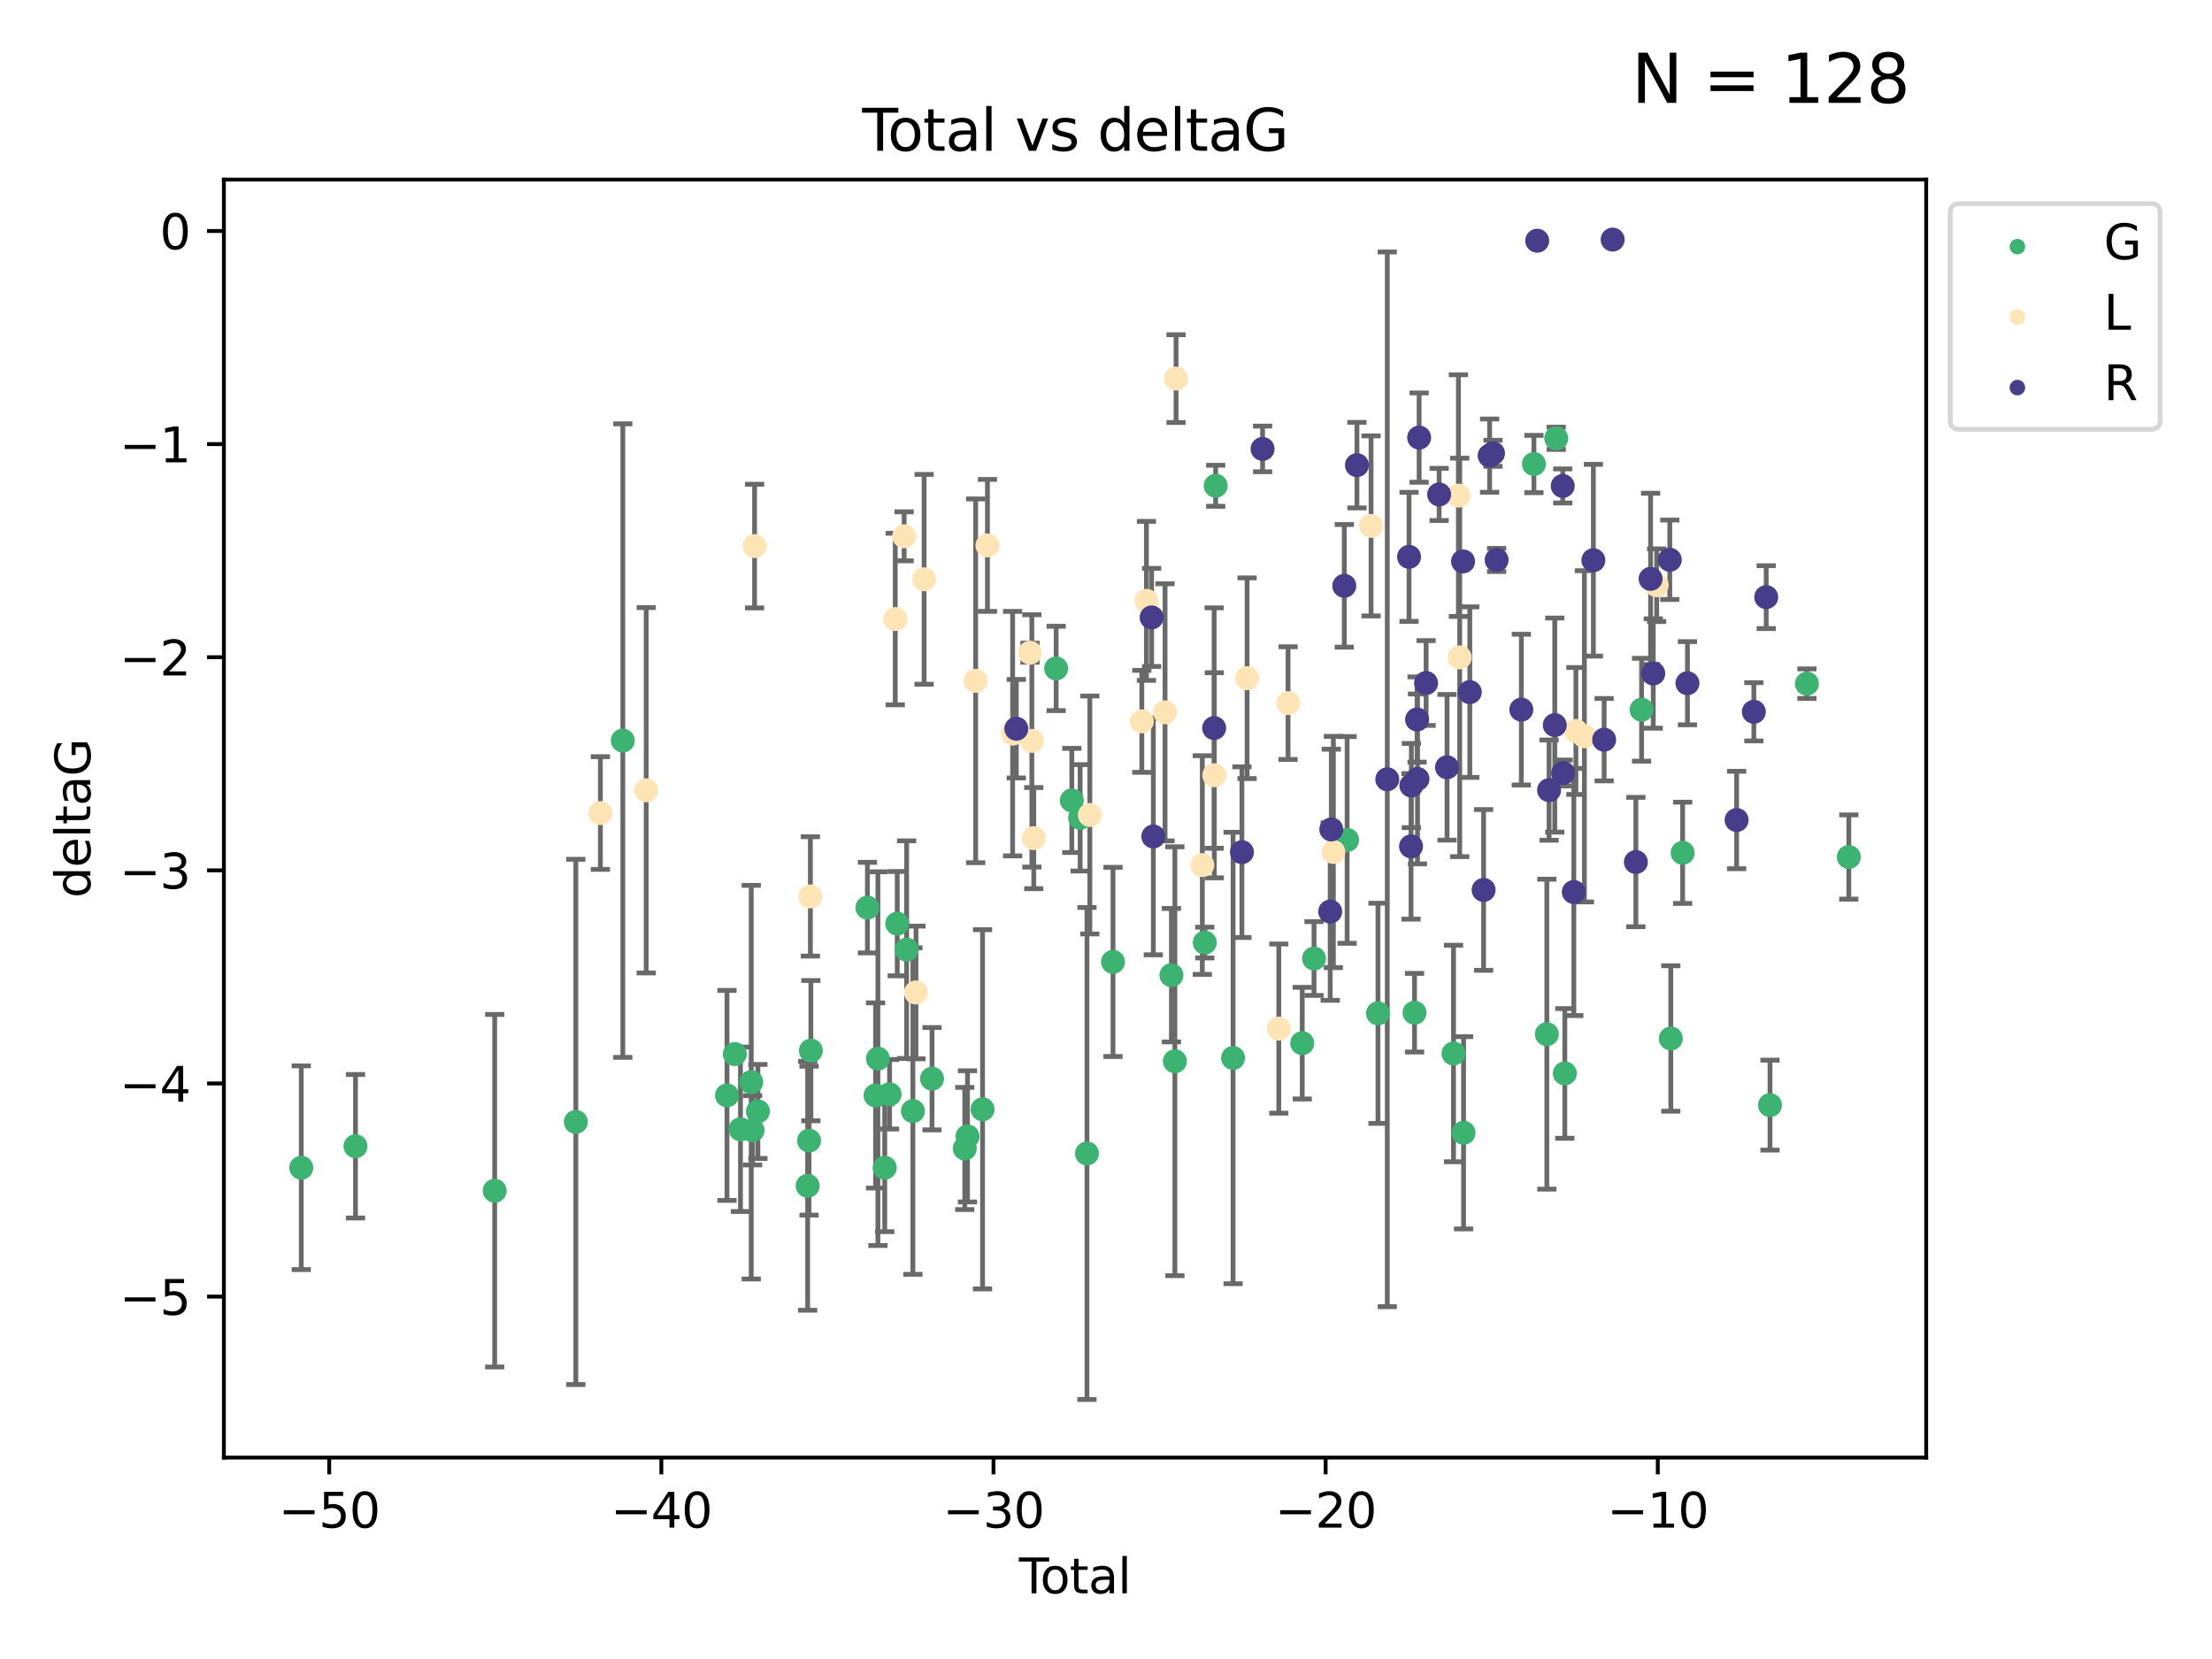 <?xml version="1.0" encoding="utf-8" standalone="no"?>
<!DOCTYPE svg PUBLIC "-//W3C//DTD SVG 1.1//EN"
  "http://www.w3.org/Graphics/SVG/1.1/DTD/svg11.dtd">
<svg xmlns:xlink="http://www.w3.org/1999/xlink" width="460.8pt" height="345.6pt" viewBox="0 0 460.8 345.6" xmlns="http://www.w3.org/2000/svg" version="1.1">
 <defs>
  <style type="text/css">*{stroke-linejoin: round; stroke-linecap: butt}</style>
 </defs>
 <g id="figure_1">
  <g id="patch_1">
   <path d="M 0 345.6 
L 460.8 345.6 
L 460.8 0 
L 0 0 
z
" style="fill: #ffffff"/>
  </g>
  <g id="axes_1">
   <g id="patch_2">
    <path d="M 46.64 303.64 
L 401.26 303.64 
L 401.26 37.411 
L 46.64 37.411 
z
" style="fill: #ffffff"/>
   </g>
   <g id="PathCollection_1">
    <defs>
     <path id="me51191c70a" d="M 0 1.118 
C 0.297 1.118 0.581 1 0.791 0.791 
C 1 0.581 1.118 0.297 1.118 0 
C 1.118 -0.297 1 -0.581 0.791 -0.791 
C 0.581 -1 0.297 -1.118 0 -1.118 
C -0.297 -1.118 -0.581 -1 -0.791 -0.791 
C -1 -0.581 -1.118 -0.297 -1.118 0 
C -1.118 0.297 -1 0.581 -0.791 0.791 
C -0.581 1 -0.297 1.118 0 1.118 
z
" style="stroke: #3cb371"/>
    </defs>
    <g clip-path="url(#p6a02a0fa29)">
     <use xlink:href="#me51191c70a" x="62.759" y="243.258" style="fill: #3cb371; stroke: #3cb371"/>
     <use xlink:href="#me51191c70a" x="74.056" y="238.786" style="fill: #3cb371; stroke: #3cb371"/>
     <use xlink:href="#me51191c70a" x="103.053" y="248.051" style="fill: #3cb371; stroke: #3cb371"/>
     <use xlink:href="#me51191c70a" x="119.956" y="233.714" style="fill: #3cb371; stroke: #3cb371"/>
     <use xlink:href="#me51191c70a" x="129.742" y="154.28" style="fill: #3cb371; stroke: #3cb371"/>
     <use xlink:href="#me51191c70a" x="151.443" y="228.188" style="fill: #3cb371; stroke: #3cb371"/>
     <use xlink:href="#me51191c70a" x="153.074" y="219.582" style="fill: #3cb371; stroke: #3cb371"/>
     <use xlink:href="#me51191c70a" x="154.254" y="235.247" style="fill: #3cb371; stroke: #3cb371"/>
     <use xlink:href="#me51191c70a" x="156.495" y="225.437" style="fill: #3cb371; stroke: #3cb371"/>
     <use xlink:href="#me51191c70a" x="156.767" y="235.464" style="fill: #3cb371; stroke: #3cb371"/>
     <use xlink:href="#me51191c70a" x="157.885" y="231.532" style="fill: #3cb371; stroke: #3cb371"/>
     <use xlink:href="#me51191c70a" x="168.248" y="247.024" style="fill: #3cb371; stroke: #3cb371"/>
     <use xlink:href="#me51191c70a" x="168.54" y="237.619" style="fill: #3cb371; stroke: #3cb371"/>
     <use xlink:href="#me51191c70a" x="168.919" y="218.865" style="fill: #3cb371; stroke: #3cb371"/>
     <use xlink:href="#me51191c70a" x="180.7" y="189.074" style="fill: #3cb371; stroke: #3cb371"/>
     <use xlink:href="#me51191c70a" x="182.398" y="228.207" style="fill: #3cb371; stroke: #3cb371"/>
     <use xlink:href="#me51191c70a" x="182.886" y="220.541" style="fill: #3cb371; stroke: #3cb371"/>
     <use xlink:href="#me51191c70a" x="184.305" y="243.26" style="fill: #3cb371; stroke: #3cb371"/>
     <use xlink:href="#me51191c70a" x="185.313" y="227.955" style="fill: #3cb371; stroke: #3cb371"/>
     <use xlink:href="#me51191c70a" x="186.913" y="192.412" style="fill: #3cb371; stroke: #3cb371"/>
     <use xlink:href="#me51191c70a" x="188.868" y="197.826" style="fill: #3cb371; stroke: #3cb371"/>
     <use xlink:href="#me51191c70a" x="190.173" y="231.454" style="fill: #3cb371; stroke: #3cb371"/>
     <use xlink:href="#me51191c70a" x="194.159" y="224.713" style="fill: #3cb371; stroke: #3cb371"/>
     <use xlink:href="#me51191c70a" x="200.983" y="239.25" style="fill: #3cb371; stroke: #3cb371"/>
     <use xlink:href="#me51191c70a" x="201.547" y="236.725" style="fill: #3cb371; stroke: #3cb371"/>
     <use xlink:href="#me51191c70a" x="204.684" y="231.087" style="fill: #3cb371; stroke: #3cb371"/>
     <use xlink:href="#me51191c70a" x="220.014" y="139.248" style="fill: #3cb371; stroke: #3cb371"/>
     <use xlink:href="#me51191c70a" x="223.277" y="166.746" style="fill: #3cb371; stroke: #3cb371"/>
     <use xlink:href="#me51191c70a" x="225.012" y="170.364" style="fill: #3cb371; stroke: #3cb371"/>
     <use xlink:href="#me51191c70a" x="226.435" y="240.29" style="fill: #3cb371; stroke: #3cb371"/>
     <use xlink:href="#me51191c70a" x="231.859" y="200.382" style="fill: #3cb371; stroke: #3cb371"/>
     <use xlink:href="#me51191c70a" x="244.03" y="203.148" style="fill: #3cb371; stroke: #3cb371"/>
     <use xlink:href="#me51191c70a" x="244.748" y="221.076" style="fill: #3cb371; stroke: #3cb371"/>
     <use xlink:href="#me51191c70a" x="250.975" y="196.353" style="fill: #3cb371; stroke: #3cb371"/>
     <use xlink:href="#me51191c70a" x="253.246" y="101.192" style="fill: #3cb371; stroke: #3cb371"/>
     <use xlink:href="#me51191c70a" x="256.875" y="220.397" style="fill: #3cb371; stroke: #3cb371"/>
     <use xlink:href="#me51191c70a" x="271.278" y="217.309" style="fill: #3cb371; stroke: #3cb371"/>
     <use xlink:href="#me51191c70a" x="273.736" y="199.681" style="fill: #3cb371; stroke: #3cb371"/>
     <use xlink:href="#me51191c70a" x="280.631" y="174.976" style="fill: #3cb371; stroke: #3cb371"/>
     <use xlink:href="#me51191c70a" x="287.058" y="211.092" style="fill: #3cb371; stroke: #3cb371"/>
     <use xlink:href="#me51191c70a" x="294.672" y="210.967" style="fill: #3cb371; stroke: #3cb371"/>
     <use xlink:href="#me51191c70a" x="302.792" y="219.464" style="fill: #3cb371; stroke: #3cb371"/>
     <use xlink:href="#me51191c70a" x="304.888" y="235.981" style="fill: #3cb371; stroke: #3cb371"/>
     <use xlink:href="#me51191c70a" x="319.545" y="96.664" style="fill: #3cb371; stroke: #3cb371"/>
     <use xlink:href="#me51191c70a" x="322.235" y="215.438" style="fill: #3cb371; stroke: #3cb371"/>
     <use xlink:href="#me51191c70a" x="324.193" y="91.301" style="fill: #3cb371; stroke: #3cb371"/>
     <use xlink:href="#me51191c70a" x="325.978" y="223.612" style="fill: #3cb371; stroke: #3cb371"/>
     <use xlink:href="#me51191c70a" x="341.971" y="147.847" style="fill: #3cb371; stroke: #3cb371"/>
     <use xlink:href="#me51191c70a" x="348.058" y="216.339" style="fill: #3cb371; stroke: #3cb371"/>
     <use xlink:href="#me51191c70a" x="350.524" y="177.655" style="fill: #3cb371; stroke: #3cb371"/>
     <use xlink:href="#me51191c70a" x="368.725" y="230.216" style="fill: #3cb371; stroke: #3cb371"/>
     <use xlink:href="#me51191c70a" x="376.413" y="142.42" style="fill: #3cb371; stroke: #3cb371"/>
     <use xlink:href="#me51191c70a" x="385.141" y="178.528" style="fill: #3cb371; stroke: #3cb371"/>
    </g>
   </g>
   <g id="PathCollection_2">
    <defs>
     <path id="mddcb893cd6" d="M 0 1.118 
C 0.297 1.118 0.581 1 0.791 0.791 
C 1 0.581 1.118 0.297 1.118 0 
C 1.118 -0.297 1 -0.581 0.791 -0.791 
C 0.581 -1 0.297 -1.118 0 -1.118 
C -0.297 -1.118 -0.581 -1 -0.791 -0.791 
C -1 -0.581 -1.118 -0.297 -1.118 0 
C -1.118 0.297 -1 0.581 -0.791 0.791 
C -0.581 1 -0.297 1.118 0 1.118 
z
" style="stroke: #ffe4b5"/>
    </defs>
    <g clip-path="url(#p6a02a0fa29)">
     <use xlink:href="#mddcb893cd6" x="125.068" y="169.367" style="fill: #ffe4b5; stroke: #ffe4b5"/>
     <use xlink:href="#mddcb893cd6" x="134.617" y="164.627" style="fill: #ffe4b5; stroke: #ffe4b5"/>
     <use xlink:href="#mddcb893cd6" x="157.195" y="113.758" style="fill: #ffe4b5; stroke: #ffe4b5"/>
     <use xlink:href="#mddcb893cd6" x="168.817" y="186.741" style="fill: #ffe4b5; stroke: #ffe4b5"/>
     <use xlink:href="#mddcb893cd6" x="186.501" y="128.956" style="fill: #ffe4b5; stroke: #ffe4b5"/>
     <use xlink:href="#mddcb893cd6" x="188.349" y="111.724" style="fill: #ffe4b5; stroke: #ffe4b5"/>
     <use xlink:href="#mddcb893cd6" x="190.815" y="206.75" style="fill: #ffe4b5; stroke: #ffe4b5"/>
     <use xlink:href="#mddcb893cd6" x="192.509" y="120.682" style="fill: #ffe4b5; stroke: #ffe4b5"/>
     <use xlink:href="#mddcb893cd6" x="203.246" y="141.829" style="fill: #ffe4b5; stroke: #ffe4b5"/>
     <use xlink:href="#mddcb893cd6" x="205.705" y="113.617" style="fill: #ffe4b5; stroke: #ffe4b5"/>
     <use xlink:href="#mddcb893cd6" x="210.949" y="152.832" style="fill: #ffe4b5; stroke: #ffe4b5"/>
     <use xlink:href="#mddcb893cd6" x="214.572" y="135.97" style="fill: #ffe4b5; stroke: #ffe4b5"/>
     <use xlink:href="#mddcb893cd6" x="214.954" y="154.342" style="fill: #ffe4b5; stroke: #ffe4b5"/>
     <use xlink:href="#mddcb893cd6" x="215.353" y="174.597" style="fill: #ffe4b5; stroke: #ffe4b5"/>
     <use xlink:href="#mddcb893cd6" x="227.035" y="169.777" style="fill: #ffe4b5; stroke: #ffe4b5"/>
     <use xlink:href="#mddcb893cd6" x="237.862" y="150.271" style="fill: #ffe4b5; stroke: #ffe4b5"/>
     <use xlink:href="#mddcb893cd6" x="238.823" y="125.171" style="fill: #ffe4b5; stroke: #ffe4b5"/>
     <use xlink:href="#mddcb893cd6" x="242.702" y="148.389" style="fill: #ffe4b5; stroke: #ffe4b5"/>
     <use xlink:href="#mddcb893cd6" x="244.994" y="78.873" style="fill: #ffe4b5; stroke: #ffe4b5"/>
     <use xlink:href="#mddcb893cd6" x="250.463" y="180.206" style="fill: #ffe4b5; stroke: #ffe4b5"/>
     <use xlink:href="#mddcb893cd6" x="252.965" y="161.505" style="fill: #ffe4b5; stroke: #ffe4b5"/>
     <use xlink:href="#mddcb893cd6" x="259.792" y="141.282" style="fill: #ffe4b5; stroke: #ffe4b5"/>
     <use xlink:href="#mddcb893cd6" x="266.394" y="214.276" style="fill: #ffe4b5; stroke: #ffe4b5"/>
     <use xlink:href="#mddcb893cd6" x="268.327" y="146.47" style="fill: #ffe4b5; stroke: #ffe4b5"/>
     <use xlink:href="#mddcb893cd6" x="277.762" y="177.484" style="fill: #ffe4b5; stroke: #ffe4b5"/>
     <use xlink:href="#mddcb893cd6" x="285.617" y="109.557" style="fill: #ffe4b5; stroke: #ffe4b5"/>
     <use xlink:href="#mddcb893cd6" x="303.814" y="103.243" style="fill: #ffe4b5; stroke: #ffe4b5"/>
     <use xlink:href="#mddcb893cd6" x="304.084" y="136.953" style="fill: #ffe4b5; stroke: #ffe4b5"/>
     <use xlink:href="#mddcb893cd6" x="328.291" y="152.281" style="fill: #ffe4b5; stroke: #ffe4b5"/>
     <use xlink:href="#mddcb893cd6" x="330.056" y="153.386" style="fill: #ffe4b5; stroke: #ffe4b5"/>
     <use xlink:href="#mddcb893cd6" x="345.113" y="121.906" style="fill: #ffe4b5; stroke: #ffe4b5"/>
    </g>
   </g>
   <g id="PathCollection_3">
    <defs>
     <path id="m15be5ed405" d="M 0 1.118 
C 0.297 1.118 0.581 1 0.791 0.791 
C 1 0.581 1.118 0.297 1.118 0 
C 1.118 -0.297 1 -0.581 0.791 -0.791 
C 0.581 -1 0.297 -1.118 0 -1.118 
C -0.297 -1.118 -0.581 -1 -0.791 -0.791 
C -1 -0.581 -1.118 -0.297 -1.118 0 
C -1.118 0.297 -1 0.581 -0.791 0.791 
C -0.581 1 -0.297 1.118 0 1.118 
z
" style="stroke: #483d8b"/>
    </defs>
    <g clip-path="url(#p6a02a0fa29)">
     <use xlink:href="#m15be5ed405" x="211.718" y="151.802" style="fill: #483d8b; stroke: #483d8b"/>
     <use xlink:href="#m15be5ed405" x="239.907" y="128.621" style="fill: #483d8b; stroke: #483d8b"/>
     <use xlink:href="#m15be5ed405" x="240.259" y="174.25" style="fill: #483d8b; stroke: #483d8b"/>
     <use xlink:href="#m15be5ed405" x="252.93" y="151.667" style="fill: #483d8b; stroke: #483d8b"/>
     <use xlink:href="#m15be5ed405" x="258.715" y="177.521" style="fill: #483d8b; stroke: #483d8b"/>
     <use xlink:href="#m15be5ed405" x="263.019" y="93.519" style="fill: #483d8b; stroke: #483d8b"/>
     <use xlink:href="#m15be5ed405" x="277.104" y="189.894" style="fill: #483d8b; stroke: #483d8b"/>
     <use xlink:href="#m15be5ed405" x="277.336" y="172.786" style="fill: #483d8b; stroke: #483d8b"/>
     <use xlink:href="#m15be5ed405" x="280.04" y="122.039" style="fill: #483d8b; stroke: #483d8b"/>
     <use xlink:href="#m15be5ed405" x="282.675" y="96.897" style="fill: #483d8b; stroke: #483d8b"/>
     <use xlink:href="#m15be5ed405" x="288.994" y="162.345" style="fill: #483d8b; stroke: #483d8b"/>
     <use xlink:href="#m15be5ed405" x="293.53" y="116.001" style="fill: #483d8b; stroke: #483d8b"/>
     <use xlink:href="#m15be5ed405" x="293.944" y="176.311" style="fill: #483d8b; stroke: #483d8b"/>
     <use xlink:href="#m15be5ed405" x="294.011" y="163.638" style="fill: #483d8b; stroke: #483d8b"/>
     <use xlink:href="#m15be5ed405" x="295.205" y="149.883" style="fill: #483d8b; stroke: #483d8b"/>
     <use xlink:href="#m15be5ed405" x="295.291" y="162.272" style="fill: #483d8b; stroke: #483d8b"/>
     <use xlink:href="#m15be5ed405" x="295.633" y="91.157" style="fill: #483d8b; stroke: #483d8b"/>
     <use xlink:href="#m15be5ed405" x="297.084" y="142.287" style="fill: #483d8b; stroke: #483d8b"/>
     <use xlink:href="#m15be5ed405" x="299.797" y="103.001" style="fill: #483d8b; stroke: #483d8b"/>
     <use xlink:href="#m15be5ed405" x="301.442" y="159.842" style="fill: #483d8b; stroke: #483d8b"/>
     <use xlink:href="#m15be5ed405" x="304.783" y="116.952" style="fill: #483d8b; stroke: #483d8b"/>
     <use xlink:href="#m15be5ed405" x="306.185" y="144.184" style="fill: #483d8b; stroke: #483d8b"/>
     <use xlink:href="#m15be5ed405" x="309.062" y="185.389" style="fill: #483d8b; stroke: #483d8b"/>
     <use xlink:href="#m15be5ed405" x="310.318" y="94.916" style="fill: #483d8b; stroke: #483d8b"/>
     <use xlink:href="#m15be5ed405" x="311.021" y="94.424" style="fill: #483d8b; stroke: #483d8b"/>
     <use xlink:href="#m15be5ed405" x="311.776" y="116.652" style="fill: #483d8b; stroke: #483d8b"/>
     <use xlink:href="#m15be5ed405" x="316.923" y="147.827" style="fill: #483d8b; stroke: #483d8b"/>
     <use xlink:href="#m15be5ed405" x="320.229" y="50.147" style="fill: #483d8b; stroke: #483d8b"/>
     <use xlink:href="#m15be5ed405" x="322.702" y="164.597" style="fill: #483d8b; stroke: #483d8b"/>
     <use xlink:href="#m15be5ed405" x="323.889" y="151.048" style="fill: #483d8b; stroke: #483d8b"/>
     <use xlink:href="#m15be5ed405" x="325.547" y="101.232" style="fill: #483d8b; stroke: #483d8b"/>
     <use xlink:href="#m15be5ed405" x="325.643" y="161.033" style="fill: #483d8b; stroke: #483d8b"/>
     <use xlink:href="#m15be5ed405" x="327.854" y="185.823" style="fill: #483d8b; stroke: #483d8b"/>
     <use xlink:href="#m15be5ed405" x="331.929" y="116.706" style="fill: #483d8b; stroke: #483d8b"/>
     <use xlink:href="#m15be5ed405" x="334.173" y="154.09" style="fill: #483d8b; stroke: #483d8b"/>
     <use xlink:href="#m15be5ed405" x="335.943" y="49.913" style="fill: #483d8b; stroke: #483d8b"/>
     <use xlink:href="#m15be5ed405" x="340.782" y="179.579" style="fill: #483d8b; stroke: #483d8b"/>
     <use xlink:href="#m15be5ed405" x="343.851" y="120.587" style="fill: #483d8b; stroke: #483d8b"/>
     <use xlink:href="#m15be5ed405" x="344.402" y="140.299" style="fill: #483d8b; stroke: #483d8b"/>
     <use xlink:href="#m15be5ed405" x="347.844" y="116.611" style="fill: #483d8b; stroke: #483d8b"/>
     <use xlink:href="#m15be5ed405" x="351.527" y="142.323" style="fill: #483d8b; stroke: #483d8b"/>
     <use xlink:href="#m15be5ed405" x="361.771" y="170.823" style="fill: #483d8b; stroke: #483d8b"/>
     <use xlink:href="#m15be5ed405" x="365.359" y="148.279" style="fill: #483d8b; stroke: #483d8b"/>
     <use xlink:href="#m15be5ed405" x="367.932" y="124.394" style="fill: #483d8b; stroke: #483d8b"/>
    </g>
   </g>
   <g id="matplotlib.axis_1">
    <g id="xtick_1">
     <g id="line2d_1">
      <defs>
       <path id="m5abba9b022" d="M 0 0 
L 0 3.5 
" style="stroke: #000000; stroke-width: 0.8"/>
      </defs>
      <g>
       <use xlink:href="#m5abba9b022" x="68.582" y="303.64" style="stroke: #000000; stroke-width: 0.8"/>
      </g>
     </g>
     <g id="text_1">
      <!-- −50 -->
      <g transform="translate(58.03 318.238) scale(0.1 -0.1)">
       <defs>
        <path id="DejaVuSans-2212" d="M 678 2272 
L 4684 2272 
L 4684 1741 
L 678 1741 
L 678 2272 
z
" transform="scale(0.016)"/>
        <path id="DejaVuSans-35" d="M 691 4666 
L 3169 4666 
L 3169 4134 
L 1269 4134 
L 1269 2991 
Q 1406 3038 1543 3061 
Q 1681 3084 1819 3084 
Q 2600 3084 3056 2656 
Q 3513 2228 3513 1497 
Q 3513 744 3044 326 
Q 2575 -91 1722 -91 
Q 1428 -91 1123 -41 
Q 819 9 494 109 
L 494 744 
Q 775 591 1075 516 
Q 1375 441 1709 441 
Q 2250 441 2565 725 
Q 2881 1009 2881 1497 
Q 2881 1984 2565 2268 
Q 2250 2553 1709 2553 
Q 1456 2553 1204 2497 
Q 953 2441 691 2322 
L 691 4666 
z
" transform="scale(0.016)"/>
        <path id="DejaVuSans-30" d="M 2034 4250 
Q 1547 4250 1301 3770 
Q 1056 3291 1056 2328 
Q 1056 1369 1301 889 
Q 1547 409 2034 409 
Q 2525 409 2770 889 
Q 3016 1369 3016 2328 
Q 3016 3291 2770 3770 
Q 2525 4250 2034 4250 
z
M 2034 4750 
Q 2819 4750 3233 4129 
Q 3647 3509 3647 2328 
Q 3647 1150 3233 529 
Q 2819 -91 2034 -91 
Q 1250 -91 836 529 
Q 422 1150 422 2328 
Q 422 3509 836 4129 
Q 1250 4750 2034 4750 
z
" transform="scale(0.016)"/>
       </defs>
       <use xlink:href="#DejaVuSans-2212"/>
       <use xlink:href="#DejaVuSans-35" x="83.789"/>
       <use xlink:href="#DejaVuSans-30" x="147.412"/>
      </g>
     </g>
    </g>
    <g id="xtick_2">
     <g id="line2d_2">
      <g>
       <use xlink:href="#m5abba9b022" x="137.773" y="303.64" style="stroke: #000000; stroke-width: 0.8"/>
      </g>
     </g>
     <g id="text_2">
      <!-- −40 -->
      <g transform="translate(127.221 318.238) scale(0.1 -0.1)">
       <defs>
        <path id="DejaVuSans-34" d="M 2419 4116 
L 825 1625 
L 2419 1625 
L 2419 4116 
z
M 2253 4666 
L 3047 4666 
L 3047 1625 
L 3713 1625 
L 3713 1100 
L 3047 1100 
L 3047 0 
L 2419 0 
L 2419 1100 
L 313 1100 
L 313 1709 
L 2253 4666 
z
" transform="scale(0.016)"/>
       </defs>
       <use xlink:href="#DejaVuSans-2212"/>
       <use xlink:href="#DejaVuSans-34" x="83.789"/>
       <use xlink:href="#DejaVuSans-30" x="147.412"/>
      </g>
     </g>
    </g>
    <g id="xtick_3">
     <g id="line2d_3">
      <g>
       <use xlink:href="#m5abba9b022" x="206.964" y="303.64" style="stroke: #000000; stroke-width: 0.8"/>
      </g>
     </g>
     <g id="text_3">
      <!-- −30 -->
      <g transform="translate(196.412 318.238) scale(0.1 -0.1)">
       <defs>
        <path id="DejaVuSans-33" d="M 2597 2516 
Q 3050 2419 3304 2112 
Q 3559 1806 3559 1356 
Q 3559 666 3084 287 
Q 2609 -91 1734 -91 
Q 1441 -91 1130 -33 
Q 819 25 488 141 
L 488 750 
Q 750 597 1062 519 
Q 1375 441 1716 441 
Q 2309 441 2620 675 
Q 2931 909 2931 1356 
Q 2931 1769 2642 2001 
Q 2353 2234 1838 2234 
L 1294 2234 
L 1294 2753 
L 1863 2753 
Q 2328 2753 2575 2939 
Q 2822 3125 2822 3475 
Q 2822 3834 2567 4026 
Q 2313 4219 1838 4219 
Q 1578 4219 1281 4162 
Q 984 4106 628 3988 
L 628 4550 
Q 988 4650 1302 4700 
Q 1616 4750 1894 4750 
Q 2613 4750 3031 4423 
Q 3450 4097 3450 3541 
Q 3450 3153 3228 2886 
Q 3006 2619 2597 2516 
z
" transform="scale(0.016)"/>
       </defs>
       <use xlink:href="#DejaVuSans-2212"/>
       <use xlink:href="#DejaVuSans-33" x="83.789"/>
       <use xlink:href="#DejaVuSans-30" x="147.412"/>
      </g>
     </g>
    </g>
    <g id="xtick_4">
     <g id="line2d_4">
      <g>
       <use xlink:href="#m5abba9b022" x="276.155" y="303.64" style="stroke: #000000; stroke-width: 0.8"/>
      </g>
     </g>
     <g id="text_4">
      <!-- −20 -->
      <g transform="translate(265.602 318.238) scale(0.1 -0.1)">
       <defs>
        <path id="DejaVuSans-32" d="M 1228 531 
L 3431 531 
L 3431 0 
L 469 0 
L 469 531 
Q 828 903 1448 1529 
Q 2069 2156 2228 2338 
Q 2531 2678 2651 2914 
Q 2772 3150 2772 3378 
Q 2772 3750 2511 3984 
Q 2250 4219 1831 4219 
Q 1534 4219 1204 4116 
Q 875 4013 500 3803 
L 500 4441 
Q 881 4594 1212 4672 
Q 1544 4750 1819 4750 
Q 2544 4750 2975 4387 
Q 3406 4025 3406 3419 
Q 3406 3131 3298 2873 
Q 3191 2616 2906 2266 
Q 2828 2175 2409 1742 
Q 1991 1309 1228 531 
z
" transform="scale(0.016)"/>
       </defs>
       <use xlink:href="#DejaVuSans-2212"/>
       <use xlink:href="#DejaVuSans-32" x="83.789"/>
       <use xlink:href="#DejaVuSans-30" x="147.412"/>
      </g>
     </g>
    </g>
    <g id="xtick_5">
     <g id="line2d_5">
      <g>
       <use xlink:href="#m5abba9b022" x="345.346" y="303.64" style="stroke: #000000; stroke-width: 0.8"/>
      </g>
     </g>
     <g id="text_5">
      <!-- −10 -->
      <g transform="translate(334.793 318.238) scale(0.1 -0.1)">
       <defs>
        <path id="DejaVuSans-31" d="M 794 531 
L 1825 531 
L 1825 4091 
L 703 3866 
L 703 4441 
L 1819 4666 
L 2450 4666 
L 2450 531 
L 3481 531 
L 3481 0 
L 794 0 
L 794 531 
z
" transform="scale(0.016)"/>
       </defs>
       <use xlink:href="#DejaVuSans-2212"/>
       <use xlink:href="#DejaVuSans-31" x="83.789"/>
       <use xlink:href="#DejaVuSans-30" x="147.412"/>
      </g>
     </g>
    </g>
    <g id="text_6">
     <!-- Total -->
     <g transform="translate(212.273 331.917) scale(0.1 -0.1)">
      <defs>
       <path id="DejaVuSans-54" d="M -19 4666 
L 3928 4666 
L 3928 4134 
L 2272 4134 
L 2272 0 
L 1638 0 
L 1638 4134 
L -19 4134 
L -19 4666 
z
" transform="scale(0.016)"/>
       <path id="DejaVuSans-6f" d="M 1959 3097 
Q 1497 3097 1228 2736 
Q 959 2375 959 1747 
Q 959 1119 1226 758 
Q 1494 397 1959 397 
Q 2419 397 2687 759 
Q 2956 1122 2956 1747 
Q 2956 2369 2687 2733 
Q 2419 3097 1959 3097 
z
M 1959 3584 
Q 2709 3584 3137 3096 
Q 3566 2609 3566 1747 
Q 3566 888 3137 398 
Q 2709 -91 1959 -91 
Q 1206 -91 779 398 
Q 353 888 353 1747 
Q 353 2609 779 3096 
Q 1206 3584 1959 3584 
z
" transform="scale(0.016)"/>
       <path id="DejaVuSans-74" d="M 1172 4494 
L 1172 3500 
L 2356 3500 
L 2356 3053 
L 1172 3053 
L 1172 1153 
Q 1172 725 1289 603 
Q 1406 481 1766 481 
L 2356 481 
L 2356 0 
L 1766 0 
Q 1100 0 847 248 
Q 594 497 594 1153 
L 594 3053 
L 172 3053 
L 172 3500 
L 594 3500 
L 594 4494 
L 1172 4494 
z
" transform="scale(0.016)"/>
       <path id="DejaVuSans-61" d="M 2194 1759 
Q 1497 1759 1228 1600 
Q 959 1441 959 1056 
Q 959 750 1161 570 
Q 1363 391 1709 391 
Q 2188 391 2477 730 
Q 2766 1069 2766 1631 
L 2766 1759 
L 2194 1759 
z
M 3341 1997 
L 3341 0 
L 2766 0 
L 2766 531 
Q 2569 213 2275 61 
Q 1981 -91 1556 -91 
Q 1019 -91 701 211 
Q 384 513 384 1019 
Q 384 1609 779 1909 
Q 1175 2209 1959 2209 
L 2766 2209 
L 2766 2266 
Q 2766 2663 2505 2880 
Q 2244 3097 1772 3097 
Q 1472 3097 1187 3025 
Q 903 2953 641 2809 
L 641 3341 
Q 956 3463 1253 3523 
Q 1550 3584 1831 3584 
Q 2591 3584 2966 3190 
Q 3341 2797 3341 1997 
z
" transform="scale(0.016)"/>
       <path id="DejaVuSans-6c" d="M 603 4863 
L 1178 4863 
L 1178 0 
L 603 0 
L 603 4863 
z
" transform="scale(0.016)"/>
      </defs>
      <use xlink:href="#DejaVuSans-54"/>
      <use xlink:href="#DejaVuSans-6f" x="44.084"/>
      <use xlink:href="#DejaVuSans-74" x="105.266"/>
      <use xlink:href="#DejaVuSans-61" x="144.475"/>
      <use xlink:href="#DejaVuSans-6c" x="205.754"/>
     </g>
    </g>
   </g>
   <g id="matplotlib.axis_2">
    <g id="ytick_1">
     <g id="line2d_6">
      <defs>
       <path id="m2c1ceb63bf" d="M 0 0 
L -3.5 0 
" style="stroke: #000000; stroke-width: 0.8"/>
      </defs>
      <g>
       <use xlink:href="#m2c1ceb63bf" x="46.64" y="270.103" style="stroke: #000000; stroke-width: 0.8"/>
      </g>
     </g>
     <g id="text_7">
      <!-- −5 -->
      <g transform="translate(24.898 273.902) scale(0.1 -0.1)">
       <use xlink:href="#DejaVuSans-2212"/>
       <use xlink:href="#DejaVuSans-35" x="83.789"/>
      </g>
     </g>
    </g>
    <g id="ytick_2">
     <g id="line2d_7">
      <g>
       <use xlink:href="#m2c1ceb63bf" x="46.64" y="225.706" style="stroke: #000000; stroke-width: 0.8"/>
      </g>
     </g>
     <g id="text_8">
      <!-- −4 -->
      <g transform="translate(24.898 229.505) scale(0.1 -0.1)">
       <use xlink:href="#DejaVuSans-2212"/>
       <use xlink:href="#DejaVuSans-34" x="83.789"/>
      </g>
     </g>
    </g>
    <g id="ytick_3">
     <g id="line2d_8">
      <g>
       <use xlink:href="#m2c1ceb63bf" x="46.64" y="181.309" style="stroke: #000000; stroke-width: 0.8"/>
      </g>
     </g>
     <g id="text_9">
      <!-- −3 -->
      <g transform="translate(24.898 185.109) scale(0.1 -0.1)">
       <use xlink:href="#DejaVuSans-2212"/>
       <use xlink:href="#DejaVuSans-33" x="83.789"/>
      </g>
     </g>
    </g>
    <g id="ytick_4">
     <g id="line2d_9">
      <g>
       <use xlink:href="#m2c1ceb63bf" x="46.64" y="136.913" style="stroke: #000000; stroke-width: 0.8"/>
      </g>
     </g>
     <g id="text_10">
      <!-- −2 -->
      <g transform="translate(24.898 140.712) scale(0.1 -0.1)">
       <use xlink:href="#DejaVuSans-2212"/>
       <use xlink:href="#DejaVuSans-32" x="83.789"/>
      </g>
     </g>
    </g>
    <g id="ytick_5">
     <g id="line2d_10">
      <g>
       <use xlink:href="#m2c1ceb63bf" x="46.64" y="92.516" style="stroke: #000000; stroke-width: 0.8"/>
      </g>
     </g>
     <g id="text_11">
      <!-- −1 -->
      <g transform="translate(24.898 96.315) scale(0.1 -0.1)">
       <use xlink:href="#DejaVuSans-2212"/>
       <use xlink:href="#DejaVuSans-31" x="83.789"/>
      </g>
     </g>
    </g>
    <g id="ytick_6">
     <g id="line2d_11">
      <g>
       <use xlink:href="#m2c1ceb63bf" x="46.64" y="48.119" style="stroke: #000000; stroke-width: 0.8"/>
      </g>
     </g>
     <g id="text_12">
      <!-- 0 -->
      <g transform="translate(33.278 51.919) scale(0.1 -0.1)">
       <use xlink:href="#DejaVuSans-30"/>
      </g>
     </g>
    </g>
    <g id="text_13">
     <!-- deltaG -->
     <g transform="translate(18.818 187.064) rotate(-90) scale(0.1 -0.1)">
      <defs>
       <path id="DejaVuSans-64" d="M 2906 2969 
L 2906 4863 
L 3481 4863 
L 3481 0 
L 2906 0 
L 2906 525 
Q 2725 213 2448 61 
Q 2172 -91 1784 -91 
Q 1150 -91 751 415 
Q 353 922 353 1747 
Q 353 2572 751 3078 
Q 1150 3584 1784 3584 
Q 2172 3584 2448 3432 
Q 2725 3281 2906 2969 
z
M 947 1747 
Q 947 1113 1208 752 
Q 1469 391 1925 391 
Q 2381 391 2643 752 
Q 2906 1113 2906 1747 
Q 2906 2381 2643 2742 
Q 2381 3103 1925 3103 
Q 1469 3103 1208 2742 
Q 947 2381 947 1747 
z
" transform="scale(0.016)"/>
       <path id="DejaVuSans-65" d="M 3597 1894 
L 3597 1613 
L 953 1613 
Q 991 1019 1311 708 
Q 1631 397 2203 397 
Q 2534 397 2845 478 
Q 3156 559 3463 722 
L 3463 178 
Q 3153 47 2828 -22 
Q 2503 -91 2169 -91 
Q 1331 -91 842 396 
Q 353 884 353 1716 
Q 353 2575 817 3079 
Q 1281 3584 2069 3584 
Q 2775 3584 3186 3129 
Q 3597 2675 3597 1894 
z
M 3022 2063 
Q 3016 2534 2758 2815 
Q 2500 3097 2075 3097 
Q 1594 3097 1305 2825 
Q 1016 2553 972 2059 
L 3022 2063 
z
" transform="scale(0.016)"/>
       <path id="DejaVuSans-47" d="M 3809 666 
L 3809 1919 
L 2778 1919 
L 2778 2438 
L 4434 2438 
L 4434 434 
Q 4069 175 3628 42 
Q 3188 -91 2688 -91 
Q 1594 -91 976 548 
Q 359 1188 359 2328 
Q 359 3472 976 4111 
Q 1594 4750 2688 4750 
Q 3144 4750 3555 4637 
Q 3966 4525 4313 4306 
L 4313 3634 
Q 3963 3931 3569 4081 
Q 3175 4231 2741 4231 
Q 1884 4231 1454 3753 
Q 1025 3275 1025 2328 
Q 1025 1384 1454 906 
Q 1884 428 2741 428 
Q 3075 428 3337 486 
Q 3600 544 3809 666 
z
" transform="scale(0.016)"/>
      </defs>
      <use xlink:href="#DejaVuSans-64"/>
      <use xlink:href="#DejaVuSans-65" x="63.477"/>
      <use xlink:href="#DejaVuSans-6c" x="125"/>
      <use xlink:href="#DejaVuSans-74" x="152.783"/>
      <use xlink:href="#DejaVuSans-61" x="191.992"/>
      <use xlink:href="#DejaVuSans-47" x="253.271"/>
     </g>
    </g>
   </g>
   <g id="LineCollection_1">
    <path d="M 62.759 264.475 
L 62.759 222.041 
" clip-path="url(#p6a02a0fa29)" style="fill: none; stroke: #696969"/>
    <path d="M 74.056 253.731 
L 74.056 223.84 
" clip-path="url(#p6a02a0fa29)" style="fill: none; stroke: #696969"/>
    <path d="M 103.053 284.772 
L 103.053 211.329 
" clip-path="url(#p6a02a0fa29)" style="fill: none; stroke: #696969"/>
    <path d="M 119.956 288.425 
L 119.956 179.004 
" clip-path="url(#p6a02a0fa29)" style="fill: none; stroke: #696969"/>
    <path d="M 129.742 220.269 
L 129.742 88.291 
" clip-path="url(#p6a02a0fa29)" style="fill: none; stroke: #696969"/>
    <path d="M 151.443 250.063 
L 151.443 206.314 
" clip-path="url(#p6a02a0fa29)" style="fill: none; stroke: #696969"/>
    <path d="M 153.074 220.309 
L 153.074 218.856 
" clip-path="url(#p6a02a0fa29)" style="fill: none; stroke: #696969"/>
    <path d="M 154.254 252.378 
L 154.254 218.116 
" clip-path="url(#p6a02a0fa29)" style="fill: none; stroke: #696969"/>
    <path d="M 156.495 266.435 
L 156.495 184.438 
" clip-path="url(#p6a02a0fa29)" style="fill: none; stroke: #696969"/>
    <path d="M 156.767 242.685 
L 156.767 228.243 
" clip-path="url(#p6a02a0fa29)" style="fill: none; stroke: #696969"/>
    <path d="M 157.885 241.325 
L 157.885 221.74 
" clip-path="url(#p6a02a0fa29)" style="fill: none; stroke: #696969"/>
    <path d="M 168.248 272.944 
L 168.248 221.104 
" clip-path="url(#p6a02a0fa29)" style="fill: none; stroke: #696969"/>
    <path d="M 168.54 253.131 
L 168.54 222.106 
" clip-path="url(#p6a02a0fa29)" style="fill: none; stroke: #696969"/>
    <path d="M 168.919 233.475 
L 168.919 204.255 
" clip-path="url(#p6a02a0fa29)" style="fill: none; stroke: #696969"/>
    <path d="M 180.7 198.509 
L 180.7 179.638 
" clip-path="url(#p6a02a0fa29)" style="fill: none; stroke: #696969"/>
    <path d="M 182.398 247.502 
L 182.398 208.912 
" clip-path="url(#p6a02a0fa29)" style="fill: none; stroke: #696969"/>
    <path d="M 182.886 259.465 
L 182.886 181.616 
" clip-path="url(#p6a02a0fa29)" style="fill: none; stroke: #696969"/>
    <path d="M 184.305 256.576 
L 184.305 229.944 
" clip-path="url(#p6a02a0fa29)" style="fill: none; stroke: #696969"/>
    <path d="M 185.313 235.194 
L 185.313 220.715 
" clip-path="url(#p6a02a0fa29)" style="fill: none; stroke: #696969"/>
    <path d="M 186.913 203.279 
L 186.913 181.545 
" clip-path="url(#p6a02a0fa29)" style="fill: none; stroke: #696969"/>
    <path d="M 188.868 220.496 
L 188.868 175.156 
" clip-path="url(#p6a02a0fa29)" style="fill: none; stroke: #696969"/>
    <path d="M 190.173 265.466 
L 190.173 197.442 
" clip-path="url(#p6a02a0fa29)" style="fill: none; stroke: #696969"/>
    <path d="M 194.159 235.378 
L 194.159 214.048 
" clip-path="url(#p6a02a0fa29)" style="fill: none; stroke: #696969"/>
    <path d="M 200.983 251.974 
L 200.983 226.526 
" clip-path="url(#p6a02a0fa29)" style="fill: none; stroke: #696969"/>
    <path d="M 201.547 250.389 
L 201.547 223.062 
" clip-path="url(#p6a02a0fa29)" style="fill: none; stroke: #696969"/>
    <path d="M 204.684 268.504 
L 204.684 193.671 
" clip-path="url(#p6a02a0fa29)" style="fill: none; stroke: #696969"/>
    <path d="M 220.014 148.033 
L 220.014 130.462 
" clip-path="url(#p6a02a0fa29)" style="fill: none; stroke: #696969"/>
    <path d="M 223.277 177.593 
L 223.277 155.899 
" clip-path="url(#p6a02a0fa29)" style="fill: none; stroke: #696969"/>
    <path d="M 225.012 181.45 
L 225.012 159.279 
" clip-path="url(#p6a02a0fa29)" style="fill: none; stroke: #696969"/>
    <path d="M 226.435 291.539 
L 226.435 189.042 
" clip-path="url(#p6a02a0fa29)" style="fill: none; stroke: #696969"/>
    <path d="M 231.859 220.089 
L 231.859 180.675 
" clip-path="url(#p6a02a0fa29)" style="fill: none; stroke: #696969"/>
    <path d="M 244.03 217.048 
L 244.03 189.247 
" clip-path="url(#p6a02a0fa29)" style="fill: none; stroke: #696969"/>
    <path d="M 244.748 265.748 
L 244.748 176.405 
" clip-path="url(#p6a02a0fa29)" style="fill: none; stroke: #696969"/>
    <path d="M 250.975 199.562 
L 250.975 193.145 
" clip-path="url(#p6a02a0fa29)" style="fill: none; stroke: #696969"/>
    <path d="M 253.246 105.466 
L 253.246 96.918 
" clip-path="url(#p6a02a0fa29)" style="fill: none; stroke: #696969"/>
    <path d="M 256.875 267.42 
L 256.875 173.375 
" clip-path="url(#p6a02a0fa29)" style="fill: none; stroke: #696969"/>
    <path d="M 271.278 228.937 
L 271.278 205.681 
" clip-path="url(#p6a02a0fa29)" style="fill: none; stroke: #696969"/>
    <path d="M 273.736 207.366 
L 273.736 191.996 
" clip-path="url(#p6a02a0fa29)" style="fill: none; stroke: #696969"/>
    <path d="M 280.631 196.509 
L 280.631 153.442 
" clip-path="url(#p6a02a0fa29)" style="fill: none; stroke: #696969"/>
    <path d="M 287.058 234.021 
L 287.058 188.163 
" clip-path="url(#p6a02a0fa29)" style="fill: none; stroke: #696969"/>
    <path d="M 294.672 219.156 
L 294.672 202.778 
" clip-path="url(#p6a02a0fa29)" style="fill: none; stroke: #696969"/>
    <path d="M 302.792 242.021 
L 302.792 196.906 
" clip-path="url(#p6a02a0fa29)" style="fill: none; stroke: #696969"/>
    <path d="M 304.888 256.005 
L 304.888 215.957 
" clip-path="url(#p6a02a0fa29)" style="fill: none; stroke: #696969"/>
    <path d="M 319.545 102.629 
L 319.545 90.699 
" clip-path="url(#p6a02a0fa29)" style="fill: none; stroke: #696969"/>
    <path d="M 322.235 247.721 
L 322.235 183.154 
" clip-path="url(#p6a02a0fa29)" style="fill: none; stroke: #696969"/>
    <path d="M 324.193 93.621 
L 324.193 88.98 
" clip-path="url(#p6a02a0fa29)" style="fill: none; stroke: #696969"/>
    <path d="M 325.978 237.121 
L 325.978 210.103 
" clip-path="url(#p6a02a0fa29)" style="fill: none; stroke: #696969"/>
    <path d="M 341.971 158.558 
L 341.971 137.137 
" clip-path="url(#p6a02a0fa29)" style="fill: none; stroke: #696969"/>
    <path d="M 348.058 231.491 
L 348.058 201.186 
" clip-path="url(#p6a02a0fa29)" style="fill: none; stroke: #696969"/>
    <path d="M 350.524 188.202 
L 350.524 167.108 
" clip-path="url(#p6a02a0fa29)" style="fill: none; stroke: #696969"/>
    <path d="M 368.725 239.582 
L 368.725 220.851 
" clip-path="url(#p6a02a0fa29)" style="fill: none; stroke: #696969"/>
    <path d="M 376.413 145.503 
L 376.413 139.336 
" clip-path="url(#p6a02a0fa29)" style="fill: none; stroke: #696969"/>
    <path d="M 385.141 187.305 
L 385.141 169.752 
" clip-path="url(#p6a02a0fa29)" style="fill: none; stroke: #696969"/>
   </g>
   <g id="line2d_12">
    <defs>
     <path id="ma5e879b57c" d="M 2 0 
L -2 -0 
" style="stroke: #696969"/>
    </defs>
    <g clip-path="url(#p6a02a0fa29)">
     <use xlink:href="#ma5e879b57c" x="62.759" y="264.475" style="fill: #696969; stroke: #696969"/>
     <use xlink:href="#ma5e879b57c" x="74.056" y="253.731" style="fill: #696969; stroke: #696969"/>
     <use xlink:href="#ma5e879b57c" x="103.053" y="284.772" style="fill: #696969; stroke: #696969"/>
     <use xlink:href="#ma5e879b57c" x="119.956" y="288.425" style="fill: #696969; stroke: #696969"/>
     <use xlink:href="#ma5e879b57c" x="129.742" y="220.269" style="fill: #696969; stroke: #696969"/>
     <use xlink:href="#ma5e879b57c" x="151.443" y="250.063" style="fill: #696969; stroke: #696969"/>
     <use xlink:href="#ma5e879b57c" x="153.074" y="220.309" style="fill: #696969; stroke: #696969"/>
     <use xlink:href="#ma5e879b57c" x="154.254" y="252.378" style="fill: #696969; stroke: #696969"/>
     <use xlink:href="#ma5e879b57c" x="156.495" y="266.435" style="fill: #696969; stroke: #696969"/>
     <use xlink:href="#ma5e879b57c" x="156.767" y="242.685" style="fill: #696969; stroke: #696969"/>
     <use xlink:href="#ma5e879b57c" x="157.885" y="241.325" style="fill: #696969; stroke: #696969"/>
     <use xlink:href="#ma5e879b57c" x="168.248" y="272.944" style="fill: #696969; stroke: #696969"/>
     <use xlink:href="#ma5e879b57c" x="168.54" y="253.131" style="fill: #696969; stroke: #696969"/>
     <use xlink:href="#ma5e879b57c" x="168.919" y="233.475" style="fill: #696969; stroke: #696969"/>
     <use xlink:href="#ma5e879b57c" x="180.7" y="198.509" style="fill: #696969; stroke: #696969"/>
     <use xlink:href="#ma5e879b57c" x="182.398" y="247.502" style="fill: #696969; stroke: #696969"/>
     <use xlink:href="#ma5e879b57c" x="182.886" y="259.465" style="fill: #696969; stroke: #696969"/>
     <use xlink:href="#ma5e879b57c" x="184.305" y="256.576" style="fill: #696969; stroke: #696969"/>
     <use xlink:href="#ma5e879b57c" x="185.313" y="235.194" style="fill: #696969; stroke: #696969"/>
     <use xlink:href="#ma5e879b57c" x="186.913" y="203.279" style="fill: #696969; stroke: #696969"/>
     <use xlink:href="#ma5e879b57c" x="188.868" y="220.496" style="fill: #696969; stroke: #696969"/>
     <use xlink:href="#ma5e879b57c" x="190.173" y="265.466" style="fill: #696969; stroke: #696969"/>
     <use xlink:href="#ma5e879b57c" x="194.159" y="235.378" style="fill: #696969; stroke: #696969"/>
     <use xlink:href="#ma5e879b57c" x="200.983" y="251.974" style="fill: #696969; stroke: #696969"/>
     <use xlink:href="#ma5e879b57c" x="201.547" y="250.389" style="fill: #696969; stroke: #696969"/>
     <use xlink:href="#ma5e879b57c" x="204.684" y="268.504" style="fill: #696969; stroke: #696969"/>
     <use xlink:href="#ma5e879b57c" x="220.014" y="148.033" style="fill: #696969; stroke: #696969"/>
     <use xlink:href="#ma5e879b57c" x="223.277" y="177.593" style="fill: #696969; stroke: #696969"/>
     <use xlink:href="#ma5e879b57c" x="225.012" y="181.45" style="fill: #696969; stroke: #696969"/>
     <use xlink:href="#ma5e879b57c" x="226.435" y="291.539" style="fill: #696969; stroke: #696969"/>
     <use xlink:href="#ma5e879b57c" x="231.859" y="220.089" style="fill: #696969; stroke: #696969"/>
     <use xlink:href="#ma5e879b57c" x="244.03" y="217.048" style="fill: #696969; stroke: #696969"/>
     <use xlink:href="#ma5e879b57c" x="244.748" y="265.748" style="fill: #696969; stroke: #696969"/>
     <use xlink:href="#ma5e879b57c" x="250.975" y="199.562" style="fill: #696969; stroke: #696969"/>
     <use xlink:href="#ma5e879b57c" x="253.246" y="105.466" style="fill: #696969; stroke: #696969"/>
     <use xlink:href="#ma5e879b57c" x="256.875" y="267.42" style="fill: #696969; stroke: #696969"/>
     <use xlink:href="#ma5e879b57c" x="271.278" y="228.937" style="fill: #696969; stroke: #696969"/>
     <use xlink:href="#ma5e879b57c" x="273.736" y="207.366" style="fill: #696969; stroke: #696969"/>
     <use xlink:href="#ma5e879b57c" x="280.631" y="196.509" style="fill: #696969; stroke: #696969"/>
     <use xlink:href="#ma5e879b57c" x="287.058" y="234.021" style="fill: #696969; stroke: #696969"/>
     <use xlink:href="#ma5e879b57c" x="294.672" y="219.156" style="fill: #696969; stroke: #696969"/>
     <use xlink:href="#ma5e879b57c" x="302.792" y="242.021" style="fill: #696969; stroke: #696969"/>
     <use xlink:href="#ma5e879b57c" x="304.888" y="256.005" style="fill: #696969; stroke: #696969"/>
     <use xlink:href="#ma5e879b57c" x="319.545" y="102.629" style="fill: #696969; stroke: #696969"/>
     <use xlink:href="#ma5e879b57c" x="322.235" y="247.721" style="fill: #696969; stroke: #696969"/>
     <use xlink:href="#ma5e879b57c" x="324.193" y="93.621" style="fill: #696969; stroke: #696969"/>
     <use xlink:href="#ma5e879b57c" x="325.978" y="237.121" style="fill: #696969; stroke: #696969"/>
     <use xlink:href="#ma5e879b57c" x="341.971" y="158.558" style="fill: #696969; stroke: #696969"/>
     <use xlink:href="#ma5e879b57c" x="348.058" y="231.491" style="fill: #696969; stroke: #696969"/>
     <use xlink:href="#ma5e879b57c" x="350.524" y="188.202" style="fill: #696969; stroke: #696969"/>
     <use xlink:href="#ma5e879b57c" x="368.725" y="239.582" style="fill: #696969; stroke: #696969"/>
     <use xlink:href="#ma5e879b57c" x="376.413" y="145.503" style="fill: #696969; stroke: #696969"/>
     <use xlink:href="#ma5e879b57c" x="385.141" y="187.305" style="fill: #696969; stroke: #696969"/>
    </g>
   </g>
   <g id="line2d_13">
    <g clip-path="url(#p6a02a0fa29)">
     <use xlink:href="#ma5e879b57c" x="62.759" y="222.041" style="fill: #696969; stroke: #696969"/>
     <use xlink:href="#ma5e879b57c" x="74.056" y="223.84" style="fill: #696969; stroke: #696969"/>
     <use xlink:href="#ma5e879b57c" x="103.053" y="211.329" style="fill: #696969; stroke: #696969"/>
     <use xlink:href="#ma5e879b57c" x="119.956" y="179.004" style="fill: #696969; stroke: #696969"/>
     <use xlink:href="#ma5e879b57c" x="129.742" y="88.291" style="fill: #696969; stroke: #696969"/>
     <use xlink:href="#ma5e879b57c" x="151.443" y="206.314" style="fill: #696969; stroke: #696969"/>
     <use xlink:href="#ma5e879b57c" x="153.074" y="218.856" style="fill: #696969; stroke: #696969"/>
     <use xlink:href="#ma5e879b57c" x="154.254" y="218.116" style="fill: #696969; stroke: #696969"/>
     <use xlink:href="#ma5e879b57c" x="156.495" y="184.438" style="fill: #696969; stroke: #696969"/>
     <use xlink:href="#ma5e879b57c" x="156.767" y="228.243" style="fill: #696969; stroke: #696969"/>
     <use xlink:href="#ma5e879b57c" x="157.885" y="221.74" style="fill: #696969; stroke: #696969"/>
     <use xlink:href="#ma5e879b57c" x="168.248" y="221.104" style="fill: #696969; stroke: #696969"/>
     <use xlink:href="#ma5e879b57c" x="168.54" y="222.106" style="fill: #696969; stroke: #696969"/>
     <use xlink:href="#ma5e879b57c" x="168.919" y="204.255" style="fill: #696969; stroke: #696969"/>
     <use xlink:href="#ma5e879b57c" x="180.7" y="179.638" style="fill: #696969; stroke: #696969"/>
     <use xlink:href="#ma5e879b57c" x="182.398" y="208.912" style="fill: #696969; stroke: #696969"/>
     <use xlink:href="#ma5e879b57c" x="182.886" y="181.616" style="fill: #696969; stroke: #696969"/>
     <use xlink:href="#ma5e879b57c" x="184.305" y="229.944" style="fill: #696969; stroke: #696969"/>
     <use xlink:href="#ma5e879b57c" x="185.313" y="220.715" style="fill: #696969; stroke: #696969"/>
     <use xlink:href="#ma5e879b57c" x="186.913" y="181.545" style="fill: #696969; stroke: #696969"/>
     <use xlink:href="#ma5e879b57c" x="188.868" y="175.156" style="fill: #696969; stroke: #696969"/>
     <use xlink:href="#ma5e879b57c" x="190.173" y="197.442" style="fill: #696969; stroke: #696969"/>
     <use xlink:href="#ma5e879b57c" x="194.159" y="214.048" style="fill: #696969; stroke: #696969"/>
     <use xlink:href="#ma5e879b57c" x="200.983" y="226.526" style="fill: #696969; stroke: #696969"/>
     <use xlink:href="#ma5e879b57c" x="201.547" y="223.062" style="fill: #696969; stroke: #696969"/>
     <use xlink:href="#ma5e879b57c" x="204.684" y="193.671" style="fill: #696969; stroke: #696969"/>
     <use xlink:href="#ma5e879b57c" x="220.014" y="130.462" style="fill: #696969; stroke: #696969"/>
     <use xlink:href="#ma5e879b57c" x="223.277" y="155.899" style="fill: #696969; stroke: #696969"/>
     <use xlink:href="#ma5e879b57c" x="225.012" y="159.279" style="fill: #696969; stroke: #696969"/>
     <use xlink:href="#ma5e879b57c" x="226.435" y="189.042" style="fill: #696969; stroke: #696969"/>
     <use xlink:href="#ma5e879b57c" x="231.859" y="180.675" style="fill: #696969; stroke: #696969"/>
     <use xlink:href="#ma5e879b57c" x="244.03" y="189.247" style="fill: #696969; stroke: #696969"/>
     <use xlink:href="#ma5e879b57c" x="244.748" y="176.405" style="fill: #696969; stroke: #696969"/>
     <use xlink:href="#ma5e879b57c" x="250.975" y="193.145" style="fill: #696969; stroke: #696969"/>
     <use xlink:href="#ma5e879b57c" x="253.246" y="96.918" style="fill: #696969; stroke: #696969"/>
     <use xlink:href="#ma5e879b57c" x="256.875" y="173.375" style="fill: #696969; stroke: #696969"/>
     <use xlink:href="#ma5e879b57c" x="271.278" y="205.681" style="fill: #696969; stroke: #696969"/>
     <use xlink:href="#ma5e879b57c" x="273.736" y="191.996" style="fill: #696969; stroke: #696969"/>
     <use xlink:href="#ma5e879b57c" x="280.631" y="153.442" style="fill: #696969; stroke: #696969"/>
     <use xlink:href="#ma5e879b57c" x="287.058" y="188.163" style="fill: #696969; stroke: #696969"/>
     <use xlink:href="#ma5e879b57c" x="294.672" y="202.778" style="fill: #696969; stroke: #696969"/>
     <use xlink:href="#ma5e879b57c" x="302.792" y="196.906" style="fill: #696969; stroke: #696969"/>
     <use xlink:href="#ma5e879b57c" x="304.888" y="215.957" style="fill: #696969; stroke: #696969"/>
     <use xlink:href="#ma5e879b57c" x="319.545" y="90.699" style="fill: #696969; stroke: #696969"/>
     <use xlink:href="#ma5e879b57c" x="322.235" y="183.154" style="fill: #696969; stroke: #696969"/>
     <use xlink:href="#ma5e879b57c" x="324.193" y="88.98" style="fill: #696969; stroke: #696969"/>
     <use xlink:href="#ma5e879b57c" x="325.978" y="210.103" style="fill: #696969; stroke: #696969"/>
     <use xlink:href="#ma5e879b57c" x="341.971" y="137.137" style="fill: #696969; stroke: #696969"/>
     <use xlink:href="#ma5e879b57c" x="348.058" y="201.186" style="fill: #696969; stroke: #696969"/>
     <use xlink:href="#ma5e879b57c" x="350.524" y="167.108" style="fill: #696969; stroke: #696969"/>
     <use xlink:href="#ma5e879b57c" x="368.725" y="220.851" style="fill: #696969; stroke: #696969"/>
     <use xlink:href="#ma5e879b57c" x="376.413" y="139.336" style="fill: #696969; stroke: #696969"/>
     <use xlink:href="#ma5e879b57c" x="385.141" y="169.752" style="fill: #696969; stroke: #696969"/>
    </g>
   </g>
   <g id="LineCollection_2">
    <path d="M 125.068 181.105 
L 125.068 157.63 
" clip-path="url(#p6a02a0fa29)" style="fill: none; stroke: #696969"/>
    <path d="M 134.617 202.682 
L 134.617 126.571 
" clip-path="url(#p6a02a0fa29)" style="fill: none; stroke: #696969"/>
    <path d="M 157.195 126.641 
L 157.195 100.875 
" clip-path="url(#p6a02a0fa29)" style="fill: none; stroke: #696969"/>
    <path d="M 168.817 199.171 
L 168.817 174.312 
" clip-path="url(#p6a02a0fa29)" style="fill: none; stroke: #696969"/>
    <path d="M 186.501 146.821 
L 186.501 111.09 
" clip-path="url(#p6a02a0fa29)" style="fill: none; stroke: #696969"/>
    <path d="M 188.349 116.824 
L 188.349 106.624 
" clip-path="url(#p6a02a0fa29)" style="fill: none; stroke: #696969"/>
    <path d="M 190.815 220.574 
L 190.815 192.926 
" clip-path="url(#p6a02a0fa29)" style="fill: none; stroke: #696969"/>
    <path d="M 192.509 142.536 
L 192.509 98.828 
" clip-path="url(#p6a02a0fa29)" style="fill: none; stroke: #696969"/>
    <path d="M 203.246 179.719 
L 203.246 103.939 
" clip-path="url(#p6a02a0fa29)" style="fill: none; stroke: #696969"/>
    <path d="M 205.705 127.363 
L 205.705 99.87 
" clip-path="url(#p6a02a0fa29)" style="fill: none; stroke: #696969"/>
    <path d="M 210.949 178.3 
L 210.949 127.364 
" clip-path="url(#p6a02a0fa29)" style="fill: none; stroke: #696969"/>
    <path d="M 214.572 137.955 
L 214.572 133.985 
" clip-path="url(#p6a02a0fa29)" style="fill: none; stroke: #696969"/>
    <path d="M 214.954 180.628 
L 214.954 128.057 
" clip-path="url(#p6a02a0fa29)" style="fill: none; stroke: #696969"/>
    <path d="M 215.353 185.129 
L 215.353 164.065 
" clip-path="url(#p6a02a0fa29)" style="fill: none; stroke: #696969"/>
    <path d="M 227.035 194.56 
L 227.035 144.993 
" clip-path="url(#p6a02a0fa29)" style="fill: none; stroke: #696969"/>
    <path d="M 237.862 160.894 
L 237.862 139.648 
" clip-path="url(#p6a02a0fa29)" style="fill: none; stroke: #696969"/>
    <path d="M 238.823 141.738 
L 238.823 108.604 
" clip-path="url(#p6a02a0fa29)" style="fill: none; stroke: #696969"/>
    <path d="M 242.702 175.172 
L 242.702 121.606 
" clip-path="url(#p6a02a0fa29)" style="fill: none; stroke: #696969"/>
    <path d="M 244.994 88.016 
L 244.994 69.73 
" clip-path="url(#p6a02a0fa29)" style="fill: none; stroke: #696969"/>
    <path d="M 250.463 202.983 
L 250.463 157.429 
" clip-path="url(#p6a02a0fa29)" style="fill: none; stroke: #696969"/>
    <path d="M 252.965 182.869 
L 252.965 140.142 
" clip-path="url(#p6a02a0fa29)" style="fill: none; stroke: #696969"/>
    <path d="M 259.792 162.189 
L 259.792 120.375 
" clip-path="url(#p6a02a0fa29)" style="fill: none; stroke: #696969"/>
    <path d="M 266.394 231.897 
L 266.394 196.654 
" clip-path="url(#p6a02a0fa29)" style="fill: none; stroke: #696969"/>
    <path d="M 268.327 158.21 
L 268.327 134.731 
" clip-path="url(#p6a02a0fa29)" style="fill: none; stroke: #696969"/>
    <path d="M 277.762 201.572 
L 277.762 153.396 
" clip-path="url(#p6a02a0fa29)" style="fill: none; stroke: #696969"/>
    <path d="M 285.617 128.31 
L 285.617 90.804 
" clip-path="url(#p6a02a0fa29)" style="fill: none; stroke: #696969"/>
    <path d="M 303.814 128.41 
L 303.814 78.075 
" clip-path="url(#p6a02a0fa29)" style="fill: none; stroke: #696969"/>
    <path d="M 304.084 178.456 
L 304.084 95.45 
" clip-path="url(#p6a02a0fa29)" style="fill: none; stroke: #696969"/>
    <path d="M 328.291 165.502 
L 328.291 139.06 
" clip-path="url(#p6a02a0fa29)" style="fill: none; stroke: #696969"/>
    <path d="M 330.056 187.887 
L 330.056 118.885 
" clip-path="url(#p6a02a0fa29)" style="fill: none; stroke: #696969"/>
    <path d="M 345.113 129.479 
L 345.113 114.332 
" clip-path="url(#p6a02a0fa29)" style="fill: none; stroke: #696969"/>
   </g>
   <g id="line2d_14">
    <g clip-path="url(#p6a02a0fa29)">
     <use xlink:href="#ma5e879b57c" x="125.068" y="181.105" style="fill: #696969; stroke: #696969"/>
     <use xlink:href="#ma5e879b57c" x="134.617" y="202.682" style="fill: #696969; stroke: #696969"/>
     <use xlink:href="#ma5e879b57c" x="157.195" y="126.641" style="fill: #696969; stroke: #696969"/>
     <use xlink:href="#ma5e879b57c" x="168.817" y="199.171" style="fill: #696969; stroke: #696969"/>
     <use xlink:href="#ma5e879b57c" x="186.501" y="146.821" style="fill: #696969; stroke: #696969"/>
     <use xlink:href="#ma5e879b57c" x="188.349" y="116.824" style="fill: #696969; stroke: #696969"/>
     <use xlink:href="#ma5e879b57c" x="190.815" y="220.574" style="fill: #696969; stroke: #696969"/>
     <use xlink:href="#ma5e879b57c" x="192.509" y="142.536" style="fill: #696969; stroke: #696969"/>
     <use xlink:href="#ma5e879b57c" x="203.246" y="179.719" style="fill: #696969; stroke: #696969"/>
     <use xlink:href="#ma5e879b57c" x="205.705" y="127.363" style="fill: #696969; stroke: #696969"/>
     <use xlink:href="#ma5e879b57c" x="210.949" y="178.3" style="fill: #696969; stroke: #696969"/>
     <use xlink:href="#ma5e879b57c" x="214.572" y="137.955" style="fill: #696969; stroke: #696969"/>
     <use xlink:href="#ma5e879b57c" x="214.954" y="180.628" style="fill: #696969; stroke: #696969"/>
     <use xlink:href="#ma5e879b57c" x="215.353" y="185.129" style="fill: #696969; stroke: #696969"/>
     <use xlink:href="#ma5e879b57c" x="227.035" y="194.56" style="fill: #696969; stroke: #696969"/>
     <use xlink:href="#ma5e879b57c" x="237.862" y="160.894" style="fill: #696969; stroke: #696969"/>
     <use xlink:href="#ma5e879b57c" x="238.823" y="141.738" style="fill: #696969; stroke: #696969"/>
     <use xlink:href="#ma5e879b57c" x="242.702" y="175.172" style="fill: #696969; stroke: #696969"/>
     <use xlink:href="#ma5e879b57c" x="244.994" y="88.016" style="fill: #696969; stroke: #696969"/>
     <use xlink:href="#ma5e879b57c" x="250.463" y="202.983" style="fill: #696969; stroke: #696969"/>
     <use xlink:href="#ma5e879b57c" x="252.965" y="182.869" style="fill: #696969; stroke: #696969"/>
     <use xlink:href="#ma5e879b57c" x="259.792" y="162.189" style="fill: #696969; stroke: #696969"/>
     <use xlink:href="#ma5e879b57c" x="266.394" y="231.897" style="fill: #696969; stroke: #696969"/>
     <use xlink:href="#ma5e879b57c" x="268.327" y="158.21" style="fill: #696969; stroke: #696969"/>
     <use xlink:href="#ma5e879b57c" x="277.762" y="201.572" style="fill: #696969; stroke: #696969"/>
     <use xlink:href="#ma5e879b57c" x="285.617" y="128.31" style="fill: #696969; stroke: #696969"/>
     <use xlink:href="#ma5e879b57c" x="303.814" y="128.41" style="fill: #696969; stroke: #696969"/>
     <use xlink:href="#ma5e879b57c" x="304.084" y="178.456" style="fill: #696969; stroke: #696969"/>
     <use xlink:href="#ma5e879b57c" x="328.291" y="165.502" style="fill: #696969; stroke: #696969"/>
     <use xlink:href="#ma5e879b57c" x="330.056" y="187.887" style="fill: #696969; stroke: #696969"/>
     <use xlink:href="#ma5e879b57c" x="345.113" y="129.479" style="fill: #696969; stroke: #696969"/>
    </g>
   </g>
   <g id="line2d_15">
    <g clip-path="url(#p6a02a0fa29)">
     <use xlink:href="#ma5e879b57c" x="125.068" y="157.63" style="fill: #696969; stroke: #696969"/>
     <use xlink:href="#ma5e879b57c" x="134.617" y="126.571" style="fill: #696969; stroke: #696969"/>
     <use xlink:href="#ma5e879b57c" x="157.195" y="100.875" style="fill: #696969; stroke: #696969"/>
     <use xlink:href="#ma5e879b57c" x="168.817" y="174.312" style="fill: #696969; stroke: #696969"/>
     <use xlink:href="#ma5e879b57c" x="186.501" y="111.09" style="fill: #696969; stroke: #696969"/>
     <use xlink:href="#ma5e879b57c" x="188.349" y="106.624" style="fill: #696969; stroke: #696969"/>
     <use xlink:href="#ma5e879b57c" x="190.815" y="192.926" style="fill: #696969; stroke: #696969"/>
     <use xlink:href="#ma5e879b57c" x="192.509" y="98.828" style="fill: #696969; stroke: #696969"/>
     <use xlink:href="#ma5e879b57c" x="203.246" y="103.939" style="fill: #696969; stroke: #696969"/>
     <use xlink:href="#ma5e879b57c" x="205.705" y="99.87" style="fill: #696969; stroke: #696969"/>
     <use xlink:href="#ma5e879b57c" x="210.949" y="127.364" style="fill: #696969; stroke: #696969"/>
     <use xlink:href="#ma5e879b57c" x="214.572" y="133.985" style="fill: #696969; stroke: #696969"/>
     <use xlink:href="#ma5e879b57c" x="214.954" y="128.057" style="fill: #696969; stroke: #696969"/>
     <use xlink:href="#ma5e879b57c" x="215.353" y="164.065" style="fill: #696969; stroke: #696969"/>
     <use xlink:href="#ma5e879b57c" x="227.035" y="144.993" style="fill: #696969; stroke: #696969"/>
     <use xlink:href="#ma5e879b57c" x="237.862" y="139.648" style="fill: #696969; stroke: #696969"/>
     <use xlink:href="#ma5e879b57c" x="238.823" y="108.604" style="fill: #696969; stroke: #696969"/>
     <use xlink:href="#ma5e879b57c" x="242.702" y="121.606" style="fill: #696969; stroke: #696969"/>
     <use xlink:href="#ma5e879b57c" x="244.994" y="69.73" style="fill: #696969; stroke: #696969"/>
     <use xlink:href="#ma5e879b57c" x="250.463" y="157.429" style="fill: #696969; stroke: #696969"/>
     <use xlink:href="#ma5e879b57c" x="252.965" y="140.142" style="fill: #696969; stroke: #696969"/>
     <use xlink:href="#ma5e879b57c" x="259.792" y="120.375" style="fill: #696969; stroke: #696969"/>
     <use xlink:href="#ma5e879b57c" x="266.394" y="196.654" style="fill: #696969; stroke: #696969"/>
     <use xlink:href="#ma5e879b57c" x="268.327" y="134.731" style="fill: #696969; stroke: #696969"/>
     <use xlink:href="#ma5e879b57c" x="277.762" y="153.396" style="fill: #696969; stroke: #696969"/>
     <use xlink:href="#ma5e879b57c" x="285.617" y="90.804" style="fill: #696969; stroke: #696969"/>
     <use xlink:href="#ma5e879b57c" x="303.814" y="78.075" style="fill: #696969; stroke: #696969"/>
     <use xlink:href="#ma5e879b57c" x="304.084" y="95.45" style="fill: #696969; stroke: #696969"/>
     <use xlink:href="#ma5e879b57c" x="328.291" y="139.06" style="fill: #696969; stroke: #696969"/>
     <use xlink:href="#ma5e879b57c" x="330.056" y="118.885" style="fill: #696969; stroke: #696969"/>
     <use xlink:href="#ma5e879b57c" x="345.113" y="114.332" style="fill: #696969; stroke: #696969"/>
    </g>
   </g>
   <g id="LineCollection_3">
    <path d="M 211.718 162.06 
L 211.718 141.544 
" clip-path="url(#p6a02a0fa29)" style="fill: none; stroke: #696969"/>
    <path d="M 239.907 138.838 
L 239.907 118.404 
" clip-path="url(#p6a02a0fa29)" style="fill: none; stroke: #696969"/>
    <path d="M 240.259 198.906 
L 240.259 149.594 
" clip-path="url(#p6a02a0fa29)" style="fill: none; stroke: #696969"/>
    <path d="M 252.93 176.714 
L 252.93 126.62 
" clip-path="url(#p6a02a0fa29)" style="fill: none; stroke: #696969"/>
    <path d="M 258.715 195.294 
L 258.715 159.749 
" clip-path="url(#p6a02a0fa29)" style="fill: none; stroke: #696969"/>
    <path d="M 263.019 98.269 
L 263.019 88.769 
" clip-path="url(#p6a02a0fa29)" style="fill: none; stroke: #696969"/>
    <path d="M 277.104 208.385 
L 277.104 171.403 
" clip-path="url(#p6a02a0fa29)" style="fill: none; stroke: #696969"/>
    <path d="M 277.336 189.503 
L 277.336 156.07 
" clip-path="url(#p6a02a0fa29)" style="fill: none; stroke: #696969"/>
    <path d="M 280.04 134.813 
L 280.04 109.265 
" clip-path="url(#p6a02a0fa29)" style="fill: none; stroke: #696969"/>
    <path d="M 282.675 105.802 
L 282.675 87.991 
" clip-path="url(#p6a02a0fa29)" style="fill: none; stroke: #696969"/>
    <path d="M 288.994 272.204 
L 288.994 52.486 
" clip-path="url(#p6a02a0fa29)" style="fill: none; stroke: #696969"/>
    <path d="M 293.53 129.443 
L 293.53 102.559 
" clip-path="url(#p6a02a0fa29)" style="fill: none; stroke: #696969"/>
    <path d="M 293.944 191.47 
L 293.944 161.151 
" clip-path="url(#p6a02a0fa29)" style="fill: none; stroke: #696969"/>
    <path d="M 294.011 172.407 
L 294.011 154.869 
" clip-path="url(#p6a02a0fa29)" style="fill: none; stroke: #696969"/>
    <path d="M 295.205 158.755 
L 295.205 141.012 
" clip-path="url(#p6a02a0fa29)" style="fill: none; stroke: #696969"/>
    <path d="M 295.291 179.967 
L 295.291 144.576 
" clip-path="url(#p6a02a0fa29)" style="fill: none; stroke: #696969"/>
    <path d="M 295.633 100.454 
L 295.633 81.859 
" clip-path="url(#p6a02a0fa29)" style="fill: none; stroke: #696969"/>
    <path d="M 297.084 151.127 
L 297.084 133.447 
" clip-path="url(#p6a02a0fa29)" style="fill: none; stroke: #696969"/>
    <path d="M 299.797 108.437 
L 299.797 97.565 
" clip-path="url(#p6a02a0fa29)" style="fill: none; stroke: #696969"/>
    <path d="M 301.442 175.008 
L 301.442 144.676 
" clip-path="url(#p6a02a0fa29)" style="fill: none; stroke: #696969"/>
    <path d="M 304.783 117.959 
L 304.783 115.944 
" clip-path="url(#p6a02a0fa29)" style="fill: none; stroke: #696969"/>
    <path d="M 306.185 161.949 
L 306.185 126.418 
" clip-path="url(#p6a02a0fa29)" style="fill: none; stroke: #696969"/>
    <path d="M 309.062 202.129 
L 309.062 168.648 
" clip-path="url(#p6a02a0fa29)" style="fill: none; stroke: #696969"/>
    <path d="M 310.318 102.546 
L 310.318 87.285 
" clip-path="url(#p6a02a0fa29)" style="fill: none; stroke: #696969"/>
    <path d="M 311.021 97.138 
L 311.021 91.709 
" clip-path="url(#p6a02a0fa29)" style="fill: none; stroke: #696969"/>
    <path d="M 311.776 119.064 
L 311.776 114.24 
" clip-path="url(#p6a02a0fa29)" style="fill: none; stroke: #696969"/>
    <path d="M 316.923 163.528 
L 316.923 132.126 
" clip-path="url(#p6a02a0fa29)" style="fill: none; stroke: #696969"/>
    <path d="M 320.229 50.44 
L 320.229 49.854 
" clip-path="url(#p6a02a0fa29)" style="fill: none; stroke: #696969"/>
    <path d="M 322.702 175.039 
L 322.702 154.155 
" clip-path="url(#p6a02a0fa29)" style="fill: none; stroke: #696969"/>
    <path d="M 323.889 173.348 
L 323.889 128.748 
" clip-path="url(#p6a02a0fa29)" style="fill: none; stroke: #696969"/>
    <path d="M 325.547 104.78 
L 325.547 97.684 
" clip-path="url(#p6a02a0fa29)" style="fill: none; stroke: #696969"/>
    <path d="M 325.643 163.734 
L 325.643 158.332 
" clip-path="url(#p6a02a0fa29)" style="fill: none; stroke: #696969"/>
    <path d="M 327.854 211.561 
L 327.854 160.085 
" clip-path="url(#p6a02a0fa29)" style="fill: none; stroke: #696969"/>
    <path d="M 331.929 136.681 
L 331.929 96.73 
" clip-path="url(#p6a02a0fa29)" style="fill: none; stroke: #696969"/>
    <path d="M 334.173 162.672 
L 334.173 145.508 
" clip-path="url(#p6a02a0fa29)" style="fill: none; stroke: #696969"/>
    <path d="M 335.943 50.313 
L 335.943 49.513 
" clip-path="url(#p6a02a0fa29)" style="fill: none; stroke: #696969"/>
    <path d="M 340.782 193.052 
L 340.782 166.105 
" clip-path="url(#p6a02a0fa29)" style="fill: none; stroke: #696969"/>
    <path d="M 343.851 138.421 
L 343.851 102.753 
" clip-path="url(#p6a02a0fa29)" style="fill: none; stroke: #696969"/>
    <path d="M 344.402 151.694 
L 344.402 128.904 
" clip-path="url(#p6a02a0fa29)" style="fill: none; stroke: #696969"/>
    <path d="M 347.844 124.884 
L 347.844 108.339 
" clip-path="url(#p6a02a0fa29)" style="fill: none; stroke: #696969"/>
    <path d="M 351.527 150.986 
L 351.527 133.661 
" clip-path="url(#p6a02a0fa29)" style="fill: none; stroke: #696969"/>
    <path d="M 361.771 180.974 
L 361.771 160.672 
" clip-path="url(#p6a02a0fa29)" style="fill: none; stroke: #696969"/>
    <path d="M 365.359 154.341 
L 365.359 142.216 
" clip-path="url(#p6a02a0fa29)" style="fill: none; stroke: #696969"/>
    <path d="M 367.932 130.943 
L 367.932 117.845 
" clip-path="url(#p6a02a0fa29)" style="fill: none; stroke: #696969"/>
   </g>
   <g id="line2d_16">
    <g clip-path="url(#p6a02a0fa29)">
     <use xlink:href="#ma5e879b57c" x="211.718" y="162.06" style="fill: #696969; stroke: #696969"/>
     <use xlink:href="#ma5e879b57c" x="239.907" y="138.838" style="fill: #696969; stroke: #696969"/>
     <use xlink:href="#ma5e879b57c" x="240.259" y="198.906" style="fill: #696969; stroke: #696969"/>
     <use xlink:href="#ma5e879b57c" x="252.93" y="176.714" style="fill: #696969; stroke: #696969"/>
     <use xlink:href="#ma5e879b57c" x="258.715" y="195.294" style="fill: #696969; stroke: #696969"/>
     <use xlink:href="#ma5e879b57c" x="263.019" y="98.269" style="fill: #696969; stroke: #696969"/>
     <use xlink:href="#ma5e879b57c" x="277.104" y="208.385" style="fill: #696969; stroke: #696969"/>
     <use xlink:href="#ma5e879b57c" x="277.336" y="189.503" style="fill: #696969; stroke: #696969"/>
     <use xlink:href="#ma5e879b57c" x="280.04" y="134.813" style="fill: #696969; stroke: #696969"/>
     <use xlink:href="#ma5e879b57c" x="282.675" y="105.802" style="fill: #696969; stroke: #696969"/>
     <use xlink:href="#ma5e879b57c" x="288.994" y="272.204" style="fill: #696969; stroke: #696969"/>
     <use xlink:href="#ma5e879b57c" x="293.53" y="129.443" style="fill: #696969; stroke: #696969"/>
     <use xlink:href="#ma5e879b57c" x="293.944" y="191.47" style="fill: #696969; stroke: #696969"/>
     <use xlink:href="#ma5e879b57c" x="294.011" y="172.407" style="fill: #696969; stroke: #696969"/>
     <use xlink:href="#ma5e879b57c" x="295.205" y="158.755" style="fill: #696969; stroke: #696969"/>
     <use xlink:href="#ma5e879b57c" x="295.291" y="179.967" style="fill: #696969; stroke: #696969"/>
     <use xlink:href="#ma5e879b57c" x="295.633" y="100.454" style="fill: #696969; stroke: #696969"/>
     <use xlink:href="#ma5e879b57c" x="297.084" y="151.127" style="fill: #696969; stroke: #696969"/>
     <use xlink:href="#ma5e879b57c" x="299.797" y="108.437" style="fill: #696969; stroke: #696969"/>
     <use xlink:href="#ma5e879b57c" x="301.442" y="175.008" style="fill: #696969; stroke: #696969"/>
     <use xlink:href="#ma5e879b57c" x="304.783" y="117.959" style="fill: #696969; stroke: #696969"/>
     <use xlink:href="#ma5e879b57c" x="306.185" y="161.949" style="fill: #696969; stroke: #696969"/>
     <use xlink:href="#ma5e879b57c" x="309.062" y="202.129" style="fill: #696969; stroke: #696969"/>
     <use xlink:href="#ma5e879b57c" x="310.318" y="102.546" style="fill: #696969; stroke: #696969"/>
     <use xlink:href="#ma5e879b57c" x="311.021" y="97.138" style="fill: #696969; stroke: #696969"/>
     <use xlink:href="#ma5e879b57c" x="311.776" y="119.064" style="fill: #696969; stroke: #696969"/>
     <use xlink:href="#ma5e879b57c" x="316.923" y="163.528" style="fill: #696969; stroke: #696969"/>
     <use xlink:href="#ma5e879b57c" x="320.229" y="50.44" style="fill: #696969; stroke: #696969"/>
     <use xlink:href="#ma5e879b57c" x="322.702" y="175.039" style="fill: #696969; stroke: #696969"/>
     <use xlink:href="#ma5e879b57c" x="323.889" y="173.348" style="fill: #696969; stroke: #696969"/>
     <use xlink:href="#ma5e879b57c" x="325.547" y="104.78" style="fill: #696969; stroke: #696969"/>
     <use xlink:href="#ma5e879b57c" x="325.643" y="163.734" style="fill: #696969; stroke: #696969"/>
     <use xlink:href="#ma5e879b57c" x="327.854" y="211.561" style="fill: #696969; stroke: #696969"/>
     <use xlink:href="#ma5e879b57c" x="331.929" y="136.681" style="fill: #696969; stroke: #696969"/>
     <use xlink:href="#ma5e879b57c" x="334.173" y="162.672" style="fill: #696969; stroke: #696969"/>
     <use xlink:href="#ma5e879b57c" x="335.943" y="50.313" style="fill: #696969; stroke: #696969"/>
     <use xlink:href="#ma5e879b57c" x="340.782" y="193.052" style="fill: #696969; stroke: #696969"/>
     <use xlink:href="#ma5e879b57c" x="343.851" y="138.421" style="fill: #696969; stroke: #696969"/>
     <use xlink:href="#ma5e879b57c" x="344.402" y="151.694" style="fill: #696969; stroke: #696969"/>
     <use xlink:href="#ma5e879b57c" x="347.844" y="124.884" style="fill: #696969; stroke: #696969"/>
     <use xlink:href="#ma5e879b57c" x="351.527" y="150.986" style="fill: #696969; stroke: #696969"/>
     <use xlink:href="#ma5e879b57c" x="361.771" y="180.974" style="fill: #696969; stroke: #696969"/>
     <use xlink:href="#ma5e879b57c" x="365.359" y="154.341" style="fill: #696969; stroke: #696969"/>
     <use xlink:href="#ma5e879b57c" x="367.932" y="130.943" style="fill: #696969; stroke: #696969"/>
    </g>
   </g>
   <g id="line2d_17">
    <g clip-path="url(#p6a02a0fa29)">
     <use xlink:href="#ma5e879b57c" x="211.718" y="141.544" style="fill: #696969; stroke: #696969"/>
     <use xlink:href="#ma5e879b57c" x="239.907" y="118.404" style="fill: #696969; stroke: #696969"/>
     <use xlink:href="#ma5e879b57c" x="240.259" y="149.594" style="fill: #696969; stroke: #696969"/>
     <use xlink:href="#ma5e879b57c" x="252.93" y="126.62" style="fill: #696969; stroke: #696969"/>
     <use xlink:href="#ma5e879b57c" x="258.715" y="159.749" style="fill: #696969; stroke: #696969"/>
     <use xlink:href="#ma5e879b57c" x="263.019" y="88.769" style="fill: #696969; stroke: #696969"/>
     <use xlink:href="#ma5e879b57c" x="277.104" y="171.403" style="fill: #696969; stroke: #696969"/>
     <use xlink:href="#ma5e879b57c" x="277.336" y="156.07" style="fill: #696969; stroke: #696969"/>
     <use xlink:href="#ma5e879b57c" x="280.04" y="109.265" style="fill: #696969; stroke: #696969"/>
     <use xlink:href="#ma5e879b57c" x="282.675" y="87.991" style="fill: #696969; stroke: #696969"/>
     <use xlink:href="#ma5e879b57c" x="288.994" y="52.486" style="fill: #696969; stroke: #696969"/>
     <use xlink:href="#ma5e879b57c" x="293.53" y="102.559" style="fill: #696969; stroke: #696969"/>
     <use xlink:href="#ma5e879b57c" x="293.944" y="161.151" style="fill: #696969; stroke: #696969"/>
     <use xlink:href="#ma5e879b57c" x="294.011" y="154.869" style="fill: #696969; stroke: #696969"/>
     <use xlink:href="#ma5e879b57c" x="295.205" y="141.012" style="fill: #696969; stroke: #696969"/>
     <use xlink:href="#ma5e879b57c" x="295.291" y="144.576" style="fill: #696969; stroke: #696969"/>
     <use xlink:href="#ma5e879b57c" x="295.633" y="81.859" style="fill: #696969; stroke: #696969"/>
     <use xlink:href="#ma5e879b57c" x="297.084" y="133.447" style="fill: #696969; stroke: #696969"/>
     <use xlink:href="#ma5e879b57c" x="299.797" y="97.565" style="fill: #696969; stroke: #696969"/>
     <use xlink:href="#ma5e879b57c" x="301.442" y="144.676" style="fill: #696969; stroke: #696969"/>
     <use xlink:href="#ma5e879b57c" x="304.783" y="115.944" style="fill: #696969; stroke: #696969"/>
     <use xlink:href="#ma5e879b57c" x="306.185" y="126.418" style="fill: #696969; stroke: #696969"/>
     <use xlink:href="#ma5e879b57c" x="309.062" y="168.648" style="fill: #696969; stroke: #696969"/>
     <use xlink:href="#ma5e879b57c" x="310.318" y="87.285" style="fill: #696969; stroke: #696969"/>
     <use xlink:href="#ma5e879b57c" x="311.021" y="91.709" style="fill: #696969; stroke: #696969"/>
     <use xlink:href="#ma5e879b57c" x="311.776" y="114.24" style="fill: #696969; stroke: #696969"/>
     <use xlink:href="#ma5e879b57c" x="316.923" y="132.126" style="fill: #696969; stroke: #696969"/>
     <use xlink:href="#ma5e879b57c" x="320.229" y="49.854" style="fill: #696969; stroke: #696969"/>
     <use xlink:href="#ma5e879b57c" x="322.702" y="154.155" style="fill: #696969; stroke: #696969"/>
     <use xlink:href="#ma5e879b57c" x="323.889" y="128.748" style="fill: #696969; stroke: #696969"/>
     <use xlink:href="#ma5e879b57c" x="325.547" y="97.684" style="fill: #696969; stroke: #696969"/>
     <use xlink:href="#ma5e879b57c" x="325.643" y="158.332" style="fill: #696969; stroke: #696969"/>
     <use xlink:href="#ma5e879b57c" x="327.854" y="160.085" style="fill: #696969; stroke: #696969"/>
     <use xlink:href="#ma5e879b57c" x="331.929" y="96.73" style="fill: #696969; stroke: #696969"/>
     <use xlink:href="#ma5e879b57c" x="334.173" y="145.508" style="fill: #696969; stroke: #696969"/>
     <use xlink:href="#ma5e879b57c" x="335.943" y="49.513" style="fill: #696969; stroke: #696969"/>
     <use xlink:href="#ma5e879b57c" x="340.782" y="166.105" style="fill: #696969; stroke: #696969"/>
     <use xlink:href="#ma5e879b57c" x="343.851" y="102.753" style="fill: #696969; stroke: #696969"/>
     <use xlink:href="#ma5e879b57c" x="344.402" y="128.904" style="fill: #696969; stroke: #696969"/>
     <use xlink:href="#ma5e879b57c" x="347.844" y="108.339" style="fill: #696969; stroke: #696969"/>
     <use xlink:href="#ma5e879b57c" x="351.527" y="133.661" style="fill: #696969; stroke: #696969"/>
     <use xlink:href="#ma5e879b57c" x="361.771" y="160.672" style="fill: #696969; stroke: #696969"/>
     <use xlink:href="#ma5e879b57c" x="365.359" y="142.216" style="fill: #696969; stroke: #696969"/>
     <use xlink:href="#ma5e879b57c" x="367.932" y="117.845" style="fill: #696969; stroke: #696969"/>
    </g>
   </g>
   <g id="line2d_18">
    <defs>
     <path id="m006a7fabdd" d="M 0 2 
C 0.53 2 1.039 1.789 1.414 1.414 
C 1.789 1.039 2 0.53 2 0 
C 2 -0.53 1.789 -1.039 1.414 -1.414 
C 1.039 -1.789 0.53 -2 0 -2 
C -0.53 -2 -1.039 -1.789 -1.414 -1.414 
C -1.789 -1.039 -2 -0.53 -2 0 
C -2 0.53 -1.789 1.039 -1.414 1.414 
C -1.039 1.789 -0.53 2 0 2 
z
" style="stroke: #3cb371"/>
    </defs>
    <g clip-path="url(#p6a02a0fa29)">
     <use xlink:href="#m006a7fabdd" x="62.759" y="243.258" style="fill: #3cb371; stroke: #3cb371"/>
     <use xlink:href="#m006a7fabdd" x="74.056" y="238.786" style="fill: #3cb371; stroke: #3cb371"/>
     <use xlink:href="#m006a7fabdd" x="103.053" y="248.051" style="fill: #3cb371; stroke: #3cb371"/>
     <use xlink:href="#m006a7fabdd" x="119.956" y="233.714" style="fill: #3cb371; stroke: #3cb371"/>
     <use xlink:href="#m006a7fabdd" x="129.742" y="154.28" style="fill: #3cb371; stroke: #3cb371"/>
     <use xlink:href="#m006a7fabdd" x="151.443" y="228.188" style="fill: #3cb371; stroke: #3cb371"/>
     <use xlink:href="#m006a7fabdd" x="153.074" y="219.582" style="fill: #3cb371; stroke: #3cb371"/>
     <use xlink:href="#m006a7fabdd" x="154.254" y="235.247" style="fill: #3cb371; stroke: #3cb371"/>
     <use xlink:href="#m006a7fabdd" x="156.495" y="225.437" style="fill: #3cb371; stroke: #3cb371"/>
     <use xlink:href="#m006a7fabdd" x="156.767" y="235.464" style="fill: #3cb371; stroke: #3cb371"/>
     <use xlink:href="#m006a7fabdd" x="157.885" y="231.532" style="fill: #3cb371; stroke: #3cb371"/>
     <use xlink:href="#m006a7fabdd" x="168.248" y="247.024" style="fill: #3cb371; stroke: #3cb371"/>
     <use xlink:href="#m006a7fabdd" x="168.54" y="237.619" style="fill: #3cb371; stroke: #3cb371"/>
     <use xlink:href="#m006a7fabdd" x="168.919" y="218.865" style="fill: #3cb371; stroke: #3cb371"/>
     <use xlink:href="#m006a7fabdd" x="180.7" y="189.074" style="fill: #3cb371; stroke: #3cb371"/>
     <use xlink:href="#m006a7fabdd" x="182.398" y="228.207" style="fill: #3cb371; stroke: #3cb371"/>
     <use xlink:href="#m006a7fabdd" x="182.886" y="220.541" style="fill: #3cb371; stroke: #3cb371"/>
     <use xlink:href="#m006a7fabdd" x="184.305" y="243.26" style="fill: #3cb371; stroke: #3cb371"/>
     <use xlink:href="#m006a7fabdd" x="185.313" y="227.955" style="fill: #3cb371; stroke: #3cb371"/>
     <use xlink:href="#m006a7fabdd" x="186.913" y="192.412" style="fill: #3cb371; stroke: #3cb371"/>
     <use xlink:href="#m006a7fabdd" x="188.868" y="197.826" style="fill: #3cb371; stroke: #3cb371"/>
     <use xlink:href="#m006a7fabdd" x="190.173" y="231.454" style="fill: #3cb371; stroke: #3cb371"/>
     <use xlink:href="#m006a7fabdd" x="194.159" y="224.713" style="fill: #3cb371; stroke: #3cb371"/>
     <use xlink:href="#m006a7fabdd" x="200.983" y="239.25" style="fill: #3cb371; stroke: #3cb371"/>
     <use xlink:href="#m006a7fabdd" x="201.547" y="236.725" style="fill: #3cb371; stroke: #3cb371"/>
     <use xlink:href="#m006a7fabdd" x="204.684" y="231.087" style="fill: #3cb371; stroke: #3cb371"/>
     <use xlink:href="#m006a7fabdd" x="220.014" y="139.248" style="fill: #3cb371; stroke: #3cb371"/>
     <use xlink:href="#m006a7fabdd" x="223.277" y="166.746" style="fill: #3cb371; stroke: #3cb371"/>
     <use xlink:href="#m006a7fabdd" x="225.012" y="170.364" style="fill: #3cb371; stroke: #3cb371"/>
     <use xlink:href="#m006a7fabdd" x="226.435" y="240.29" style="fill: #3cb371; stroke: #3cb371"/>
     <use xlink:href="#m006a7fabdd" x="231.859" y="200.382" style="fill: #3cb371; stroke: #3cb371"/>
     <use xlink:href="#m006a7fabdd" x="244.03" y="203.148" style="fill: #3cb371; stroke: #3cb371"/>
     <use xlink:href="#m006a7fabdd" x="244.748" y="221.076" style="fill: #3cb371; stroke: #3cb371"/>
     <use xlink:href="#m006a7fabdd" x="250.975" y="196.353" style="fill: #3cb371; stroke: #3cb371"/>
     <use xlink:href="#m006a7fabdd" x="253.246" y="101.192" style="fill: #3cb371; stroke: #3cb371"/>
     <use xlink:href="#m006a7fabdd" x="256.875" y="220.397" style="fill: #3cb371; stroke: #3cb371"/>
     <use xlink:href="#m006a7fabdd" x="271.278" y="217.309" style="fill: #3cb371; stroke: #3cb371"/>
     <use xlink:href="#m006a7fabdd" x="273.736" y="199.681" style="fill: #3cb371; stroke: #3cb371"/>
     <use xlink:href="#m006a7fabdd" x="280.631" y="174.976" style="fill: #3cb371; stroke: #3cb371"/>
     <use xlink:href="#m006a7fabdd" x="287.058" y="211.092" style="fill: #3cb371; stroke: #3cb371"/>
     <use xlink:href="#m006a7fabdd" x="294.672" y="210.967" style="fill: #3cb371; stroke: #3cb371"/>
     <use xlink:href="#m006a7fabdd" x="302.792" y="219.464" style="fill: #3cb371; stroke: #3cb371"/>
     <use xlink:href="#m006a7fabdd" x="304.888" y="235.981" style="fill: #3cb371; stroke: #3cb371"/>
     <use xlink:href="#m006a7fabdd" x="319.545" y="96.664" style="fill: #3cb371; stroke: #3cb371"/>
     <use xlink:href="#m006a7fabdd" x="322.235" y="215.438" style="fill: #3cb371; stroke: #3cb371"/>
     <use xlink:href="#m006a7fabdd" x="324.193" y="91.301" style="fill: #3cb371; stroke: #3cb371"/>
     <use xlink:href="#m006a7fabdd" x="325.978" y="223.612" style="fill: #3cb371; stroke: #3cb371"/>
     <use xlink:href="#m006a7fabdd" x="341.971" y="147.847" style="fill: #3cb371; stroke: #3cb371"/>
     <use xlink:href="#m006a7fabdd" x="348.058" y="216.339" style="fill: #3cb371; stroke: #3cb371"/>
     <use xlink:href="#m006a7fabdd" x="350.524" y="177.655" style="fill: #3cb371; stroke: #3cb371"/>
     <use xlink:href="#m006a7fabdd" x="368.725" y="230.216" style="fill: #3cb371; stroke: #3cb371"/>
     <use xlink:href="#m006a7fabdd" x="376.413" y="142.42" style="fill: #3cb371; stroke: #3cb371"/>
     <use xlink:href="#m006a7fabdd" x="385.141" y="178.528" style="fill: #3cb371; stroke: #3cb371"/>
    </g>
   </g>
   <g id="line2d_19">
    <defs>
     <path id="m817a918857" d="M 0 2 
C 0.53 2 1.039 1.789 1.414 1.414 
C 1.789 1.039 2 0.53 2 0 
C 2 -0.53 1.789 -1.039 1.414 -1.414 
C 1.039 -1.789 0.53 -2 0 -2 
C -0.53 -2 -1.039 -1.789 -1.414 -1.414 
C -1.789 -1.039 -2 -0.53 -2 0 
C -2 0.53 -1.789 1.039 -1.414 1.414 
C -1.039 1.789 -0.53 2 0 2 
z
" style="stroke: #ffe4b5"/>
    </defs>
    <g clip-path="url(#p6a02a0fa29)">
     <use xlink:href="#m817a918857" x="125.068" y="169.367" style="fill: #ffe4b5; stroke: #ffe4b5"/>
     <use xlink:href="#m817a918857" x="134.617" y="164.627" style="fill: #ffe4b5; stroke: #ffe4b5"/>
     <use xlink:href="#m817a918857" x="157.195" y="113.758" style="fill: #ffe4b5; stroke: #ffe4b5"/>
     <use xlink:href="#m817a918857" x="168.817" y="186.741" style="fill: #ffe4b5; stroke: #ffe4b5"/>
     <use xlink:href="#m817a918857" x="186.501" y="128.956" style="fill: #ffe4b5; stroke: #ffe4b5"/>
     <use xlink:href="#m817a918857" x="188.349" y="111.724" style="fill: #ffe4b5; stroke: #ffe4b5"/>
     <use xlink:href="#m817a918857" x="190.815" y="206.75" style="fill: #ffe4b5; stroke: #ffe4b5"/>
     <use xlink:href="#m817a918857" x="192.509" y="120.682" style="fill: #ffe4b5; stroke: #ffe4b5"/>
     <use xlink:href="#m817a918857" x="203.246" y="141.829" style="fill: #ffe4b5; stroke: #ffe4b5"/>
     <use xlink:href="#m817a918857" x="205.705" y="113.617" style="fill: #ffe4b5; stroke: #ffe4b5"/>
     <use xlink:href="#m817a918857" x="210.949" y="152.832" style="fill: #ffe4b5; stroke: #ffe4b5"/>
     <use xlink:href="#m817a918857" x="214.572" y="135.97" style="fill: #ffe4b5; stroke: #ffe4b5"/>
     <use xlink:href="#m817a918857" x="214.954" y="154.342" style="fill: #ffe4b5; stroke: #ffe4b5"/>
     <use xlink:href="#m817a918857" x="215.353" y="174.597" style="fill: #ffe4b5; stroke: #ffe4b5"/>
     <use xlink:href="#m817a918857" x="227.035" y="169.777" style="fill: #ffe4b5; stroke: #ffe4b5"/>
     <use xlink:href="#m817a918857" x="237.862" y="150.271" style="fill: #ffe4b5; stroke: #ffe4b5"/>
     <use xlink:href="#m817a918857" x="238.823" y="125.171" style="fill: #ffe4b5; stroke: #ffe4b5"/>
     <use xlink:href="#m817a918857" x="242.702" y="148.389" style="fill: #ffe4b5; stroke: #ffe4b5"/>
     <use xlink:href="#m817a918857" x="244.994" y="78.873" style="fill: #ffe4b5; stroke: #ffe4b5"/>
     <use xlink:href="#m817a918857" x="250.463" y="180.206" style="fill: #ffe4b5; stroke: #ffe4b5"/>
     <use xlink:href="#m817a918857" x="252.965" y="161.505" style="fill: #ffe4b5; stroke: #ffe4b5"/>
     <use xlink:href="#m817a918857" x="259.792" y="141.282" style="fill: #ffe4b5; stroke: #ffe4b5"/>
     <use xlink:href="#m817a918857" x="266.394" y="214.276" style="fill: #ffe4b5; stroke: #ffe4b5"/>
     <use xlink:href="#m817a918857" x="268.327" y="146.47" style="fill: #ffe4b5; stroke: #ffe4b5"/>
     <use xlink:href="#m817a918857" x="277.762" y="177.484" style="fill: #ffe4b5; stroke: #ffe4b5"/>
     <use xlink:href="#m817a918857" x="285.617" y="109.557" style="fill: #ffe4b5; stroke: #ffe4b5"/>
     <use xlink:href="#m817a918857" x="303.814" y="103.243" style="fill: #ffe4b5; stroke: #ffe4b5"/>
     <use xlink:href="#m817a918857" x="304.084" y="136.953" style="fill: #ffe4b5; stroke: #ffe4b5"/>
     <use xlink:href="#m817a918857" x="328.291" y="152.281" style="fill: #ffe4b5; stroke: #ffe4b5"/>
     <use xlink:href="#m817a918857" x="330.056" y="153.386" style="fill: #ffe4b5; stroke: #ffe4b5"/>
     <use xlink:href="#m817a918857" x="345.113" y="121.906" style="fill: #ffe4b5; stroke: #ffe4b5"/>
    </g>
   </g>
   <g id="line2d_20">
    <defs>
     <path id="m598c6883ca" d="M 0 2 
C 0.53 2 1.039 1.789 1.414 1.414 
C 1.789 1.039 2 0.53 2 0 
C 2 -0.53 1.789 -1.039 1.414 -1.414 
C 1.039 -1.789 0.53 -2 0 -2 
C -0.53 -2 -1.039 -1.789 -1.414 -1.414 
C -1.789 -1.039 -2 -0.53 -2 0 
C -2 0.53 -1.789 1.039 -1.414 1.414 
C -1.039 1.789 -0.53 2 0 2 
z
" style="stroke: #483d8b"/>
    </defs>
    <g clip-path="url(#p6a02a0fa29)">
     <use xlink:href="#m598c6883ca" x="211.718" y="151.802" style="fill: #483d8b; stroke: #483d8b"/>
     <use xlink:href="#m598c6883ca" x="239.907" y="128.621" style="fill: #483d8b; stroke: #483d8b"/>
     <use xlink:href="#m598c6883ca" x="240.259" y="174.25" style="fill: #483d8b; stroke: #483d8b"/>
     <use xlink:href="#m598c6883ca" x="252.93" y="151.667" style="fill: #483d8b; stroke: #483d8b"/>
     <use xlink:href="#m598c6883ca" x="258.715" y="177.521" style="fill: #483d8b; stroke: #483d8b"/>
     <use xlink:href="#m598c6883ca" x="263.019" y="93.519" style="fill: #483d8b; stroke: #483d8b"/>
     <use xlink:href="#m598c6883ca" x="277.104" y="189.894" style="fill: #483d8b; stroke: #483d8b"/>
     <use xlink:href="#m598c6883ca" x="277.336" y="172.786" style="fill: #483d8b; stroke: #483d8b"/>
     <use xlink:href="#m598c6883ca" x="280.04" y="122.039" style="fill: #483d8b; stroke: #483d8b"/>
     <use xlink:href="#m598c6883ca" x="282.675" y="96.897" style="fill: #483d8b; stroke: #483d8b"/>
     <use xlink:href="#m598c6883ca" x="288.994" y="162.345" style="fill: #483d8b; stroke: #483d8b"/>
     <use xlink:href="#m598c6883ca" x="293.53" y="116.001" style="fill: #483d8b; stroke: #483d8b"/>
     <use xlink:href="#m598c6883ca" x="293.944" y="176.311" style="fill: #483d8b; stroke: #483d8b"/>
     <use xlink:href="#m598c6883ca" x="294.011" y="163.638" style="fill: #483d8b; stroke: #483d8b"/>
     <use xlink:href="#m598c6883ca" x="295.205" y="149.883" style="fill: #483d8b; stroke: #483d8b"/>
     <use xlink:href="#m598c6883ca" x="295.291" y="162.272" style="fill: #483d8b; stroke: #483d8b"/>
     <use xlink:href="#m598c6883ca" x="295.633" y="91.157" style="fill: #483d8b; stroke: #483d8b"/>
     <use xlink:href="#m598c6883ca" x="297.084" y="142.287" style="fill: #483d8b; stroke: #483d8b"/>
     <use xlink:href="#m598c6883ca" x="299.797" y="103.001" style="fill: #483d8b; stroke: #483d8b"/>
     <use xlink:href="#m598c6883ca" x="301.442" y="159.842" style="fill: #483d8b; stroke: #483d8b"/>
     <use xlink:href="#m598c6883ca" x="304.783" y="116.952" style="fill: #483d8b; stroke: #483d8b"/>
     <use xlink:href="#m598c6883ca" x="306.185" y="144.184" style="fill: #483d8b; stroke: #483d8b"/>
     <use xlink:href="#m598c6883ca" x="309.062" y="185.389" style="fill: #483d8b; stroke: #483d8b"/>
     <use xlink:href="#m598c6883ca" x="310.318" y="94.916" style="fill: #483d8b; stroke: #483d8b"/>
     <use xlink:href="#m598c6883ca" x="311.021" y="94.424" style="fill: #483d8b; stroke: #483d8b"/>
     <use xlink:href="#m598c6883ca" x="311.776" y="116.652" style="fill: #483d8b; stroke: #483d8b"/>
     <use xlink:href="#m598c6883ca" x="316.923" y="147.827" style="fill: #483d8b; stroke: #483d8b"/>
     <use xlink:href="#m598c6883ca" x="320.229" y="50.147" style="fill: #483d8b; stroke: #483d8b"/>
     <use xlink:href="#m598c6883ca" x="322.702" y="164.597" style="fill: #483d8b; stroke: #483d8b"/>
     <use xlink:href="#m598c6883ca" x="323.889" y="151.048" style="fill: #483d8b; stroke: #483d8b"/>
     <use xlink:href="#m598c6883ca" x="325.547" y="101.232" style="fill: #483d8b; stroke: #483d8b"/>
     <use xlink:href="#m598c6883ca" x="325.643" y="161.033" style="fill: #483d8b; stroke: #483d8b"/>
     <use xlink:href="#m598c6883ca" x="327.854" y="185.823" style="fill: #483d8b; stroke: #483d8b"/>
     <use xlink:href="#m598c6883ca" x="331.929" y="116.706" style="fill: #483d8b; stroke: #483d8b"/>
     <use xlink:href="#m598c6883ca" x="334.173" y="154.09" style="fill: #483d8b; stroke: #483d8b"/>
     <use xlink:href="#m598c6883ca" x="335.943" y="49.913" style="fill: #483d8b; stroke: #483d8b"/>
     <use xlink:href="#m598c6883ca" x="340.782" y="179.579" style="fill: #483d8b; stroke: #483d8b"/>
     <use xlink:href="#m598c6883ca" x="343.851" y="120.587" style="fill: #483d8b; stroke: #483d8b"/>
     <use xlink:href="#m598c6883ca" x="344.402" y="140.299" style="fill: #483d8b; stroke: #483d8b"/>
     <use xlink:href="#m598c6883ca" x="347.844" y="116.611" style="fill: #483d8b; stroke: #483d8b"/>
     <use xlink:href="#m598c6883ca" x="351.527" y="142.323" style="fill: #483d8b; stroke: #483d8b"/>
     <use xlink:href="#m598c6883ca" x="361.771" y="170.823" style="fill: #483d8b; stroke: #483d8b"/>
     <use xlink:href="#m598c6883ca" x="365.359" y="148.279" style="fill: #483d8b; stroke: #483d8b"/>
     <use xlink:href="#m598c6883ca" x="367.932" y="124.394" style="fill: #483d8b; stroke: #483d8b"/>
    </g>
   </g>
   <g id="patch_3">
    <path d="M 46.64 303.64 
L 46.64 37.411 
" style="fill: none; stroke: #000000; stroke-width: 0.8; stroke-linejoin: miter; stroke-linecap: square"/>
   </g>
   <g id="patch_4">
    <path d="M 401.26 303.64 
L 401.26 37.411 
" style="fill: none; stroke: #000000; stroke-width: 0.8; stroke-linejoin: miter; stroke-linecap: square"/>
   </g>
   <g id="patch_5">
    <path d="M 46.64 303.64 
L 401.26 303.64 
" style="fill: none; stroke: #000000; stroke-width: 0.8; stroke-linejoin: miter; stroke-linecap: square"/>
   </g>
   <g id="patch_6">
    <path d="M 46.64 37.411 
L 401.26 37.411 
" style="fill: none; stroke: #000000; stroke-width: 0.8; stroke-linejoin: miter; stroke-linecap: square"/>
   </g>
   <g id="text_14">
    <!-- N = 128 -->
    <g transform="translate(339.887 21.426) scale(0.14 -0.14)">
     <defs>
      <path id="DejaVuSans-4e" d="M 628 4666 
L 1478 4666 
L 3547 763 
L 3547 4666 
L 4159 4666 
L 4159 0 
L 3309 0 
L 1241 3903 
L 1241 0 
L 628 0 
L 628 4666 
z
" transform="scale(0.016)"/>
      <path id="DejaVuSans-20" transform="scale(0.016)"/>
      <path id="DejaVuSans-3d" d="M 678 2906 
L 4684 2906 
L 4684 2381 
L 678 2381 
L 678 2906 
z
M 678 1631 
L 4684 1631 
L 4684 1100 
L 678 1100 
L 678 1631 
z
" transform="scale(0.016)"/>
      <path id="DejaVuSans-38" d="M 2034 2216 
Q 1584 2216 1326 1975 
Q 1069 1734 1069 1313 
Q 1069 891 1326 650 
Q 1584 409 2034 409 
Q 2484 409 2743 651 
Q 3003 894 3003 1313 
Q 3003 1734 2745 1975 
Q 2488 2216 2034 2216 
z
M 1403 2484 
Q 997 2584 770 2862 
Q 544 3141 544 3541 
Q 544 4100 942 4425 
Q 1341 4750 2034 4750 
Q 2731 4750 3128 4425 
Q 3525 4100 3525 3541 
Q 3525 3141 3298 2862 
Q 3072 2584 2669 2484 
Q 3125 2378 3379 2068 
Q 3634 1759 3634 1313 
Q 3634 634 3220 271 
Q 2806 -91 2034 -91 
Q 1263 -91 848 271 
Q 434 634 434 1313 
Q 434 1759 690 2068 
Q 947 2378 1403 2484 
z
M 1172 3481 
Q 1172 3119 1398 2916 
Q 1625 2713 2034 2713 
Q 2441 2713 2670 2916 
Q 2900 3119 2900 3481 
Q 2900 3844 2670 4047 
Q 2441 4250 2034 4250 
Q 1625 4250 1398 4047 
Q 1172 3844 1172 3481 
z
" transform="scale(0.016)"/>
     </defs>
     <use xlink:href="#DejaVuSans-4e"/>
     <use xlink:href="#DejaVuSans-20" x="74.805"/>
     <use xlink:href="#DejaVuSans-3d" x="106.592"/>
     <use xlink:href="#DejaVuSans-20" x="190.381"/>
     <use xlink:href="#DejaVuSans-31" x="222.168"/>
     <use xlink:href="#DejaVuSans-32" x="285.791"/>
     <use xlink:href="#DejaVuSans-38" x="349.414"/>
    </g>
   </g>
   <g id="text_15">
    <!-- Total vs deltaG -->
    <g transform="translate(179.602 31.411) scale(0.12 -0.12)">
     <defs>
      <path id="DejaVuSans-76" d="M 191 3500 
L 800 3500 
L 1894 563 
L 2988 3500 
L 3597 3500 
L 2284 0 
L 1503 0 
L 191 3500 
z
" transform="scale(0.016)"/>
      <path id="DejaVuSans-73" d="M 2834 3397 
L 2834 2853 
Q 2591 2978 2328 3040 
Q 2066 3103 1784 3103 
Q 1356 3103 1142 2972 
Q 928 2841 928 2578 
Q 928 2378 1081 2264 
Q 1234 2150 1697 2047 
L 1894 2003 
Q 2506 1872 2764 1633 
Q 3022 1394 3022 966 
Q 3022 478 2636 193 
Q 2250 -91 1575 -91 
Q 1294 -91 989 -36 
Q 684 19 347 128 
L 347 722 
Q 666 556 975 473 
Q 1284 391 1588 391 
Q 1994 391 2212 530 
Q 2431 669 2431 922 
Q 2431 1156 2273 1281 
Q 2116 1406 1581 1522 
L 1381 1569 
Q 847 1681 609 1914 
Q 372 2147 372 2553 
Q 372 3047 722 3315 
Q 1072 3584 1716 3584 
Q 2034 3584 2315 3537 
Q 2597 3491 2834 3397 
z
" transform="scale(0.016)"/>
     </defs>
     <use xlink:href="#DejaVuSans-54"/>
     <use xlink:href="#DejaVuSans-6f" x="44.084"/>
     <use xlink:href="#DejaVuSans-74" x="105.266"/>
     <use xlink:href="#DejaVuSans-61" x="144.475"/>
     <use xlink:href="#DejaVuSans-6c" x="205.754"/>
     <use xlink:href="#DejaVuSans-20" x="233.537"/>
     <use xlink:href="#DejaVuSans-76" x="265.324"/>
     <use xlink:href="#DejaVuSans-73" x="324.504"/>
     <use xlink:href="#DejaVuSans-20" x="376.604"/>
     <use xlink:href="#DejaVuSans-64" x="408.391"/>
     <use xlink:href="#DejaVuSans-65" x="471.867"/>
     <use xlink:href="#DejaVuSans-6c" x="533.391"/>
     <use xlink:href="#DejaVuSans-74" x="561.174"/>
     <use xlink:href="#DejaVuSans-61" x="600.383"/>
     <use xlink:href="#DejaVuSans-47" x="661.662"/>
    </g>
   </g>
   <g id="legend_1">
    <g id="patch_7">
     <path d="M 408.26 89.446 
L 448.008 89.446 
Q 450.008 89.446 450.008 87.446 
L 450.008 44.411 
Q 450.008 42.411 448.008 42.411 
L 408.26 42.411 
Q 406.26 42.411 406.26 44.411 
L 406.26 87.446 
Q 406.26 89.446 408.26 89.446 
z
" style="fill: #ffffff; opacity: 0.8; stroke: #cccccc; stroke-linejoin: miter"/>
    </g>
    <g id="PathCollection_4">
     <g>
      <use xlink:href="#me51191c70a" x="420.26" y="51.385" style="fill: #3cb371; stroke: #3cb371"/>
     </g>
    </g>
    <g id="text_16">
     <!-- G -->
     <g transform="translate(438.26 54.01) scale(0.1 -0.1)">
      <use xlink:href="#DejaVuSans-47"/>
     </g>
    </g>
    <g id="PathCollection_5">
     <g>
      <use xlink:href="#mddcb893cd6" x="420.26" y="66.063" style="fill: #ffe4b5; stroke: #ffe4b5"/>
     </g>
    </g>
    <g id="text_17">
     <!-- L -->
     <g transform="translate(438.26 68.688) scale(0.1 -0.1)">
      <defs>
       <path id="DejaVuSans-4c" d="M 628 4666 
L 1259 4666 
L 1259 531 
L 3531 531 
L 3531 0 
L 628 0 
L 628 4666 
z
" transform="scale(0.016)"/>
      </defs>
      <use xlink:href="#DejaVuSans-4c"/>
     </g>
    </g>
    <g id="PathCollection_6">
     <g>
      <use xlink:href="#m15be5ed405" x="420.26" y="80.741" style="fill: #483d8b; stroke: #483d8b"/>
     </g>
    </g>
    <g id="text_18">
     <!-- R -->
     <g transform="translate(438.26 83.366) scale(0.1 -0.1)">
      <defs>
       <path id="DejaVuSans-52" d="M 2841 2188 
Q 3044 2119 3236 1894 
Q 3428 1669 3622 1275 
L 4263 0 
L 3584 0 
L 2988 1197 
Q 2756 1666 2539 1819 
Q 2322 1972 1947 1972 
L 1259 1972 
L 1259 0 
L 628 0 
L 628 4666 
L 2053 4666 
Q 2853 4666 3247 4331 
Q 3641 3997 3641 3322 
Q 3641 2881 3436 2590 
Q 3231 2300 2841 2188 
z
M 1259 4147 
L 1259 2491 
L 2053 2491 
Q 2509 2491 2742 2702 
Q 2975 2913 2975 3322 
Q 2975 3731 2742 3939 
Q 2509 4147 2053 4147 
L 1259 4147 
z
" transform="scale(0.016)"/>
      </defs>
      <use xlink:href="#DejaVuSans-52"/>
     </g>
    </g>
   </g>
  </g>
 </g>
 <defs>
  <clipPath id="p6a02a0fa29">
   <rect x="46.64" y="37.411" width="354.62" height="266.229"/>
  </clipPath>
 </defs>
</svg>
